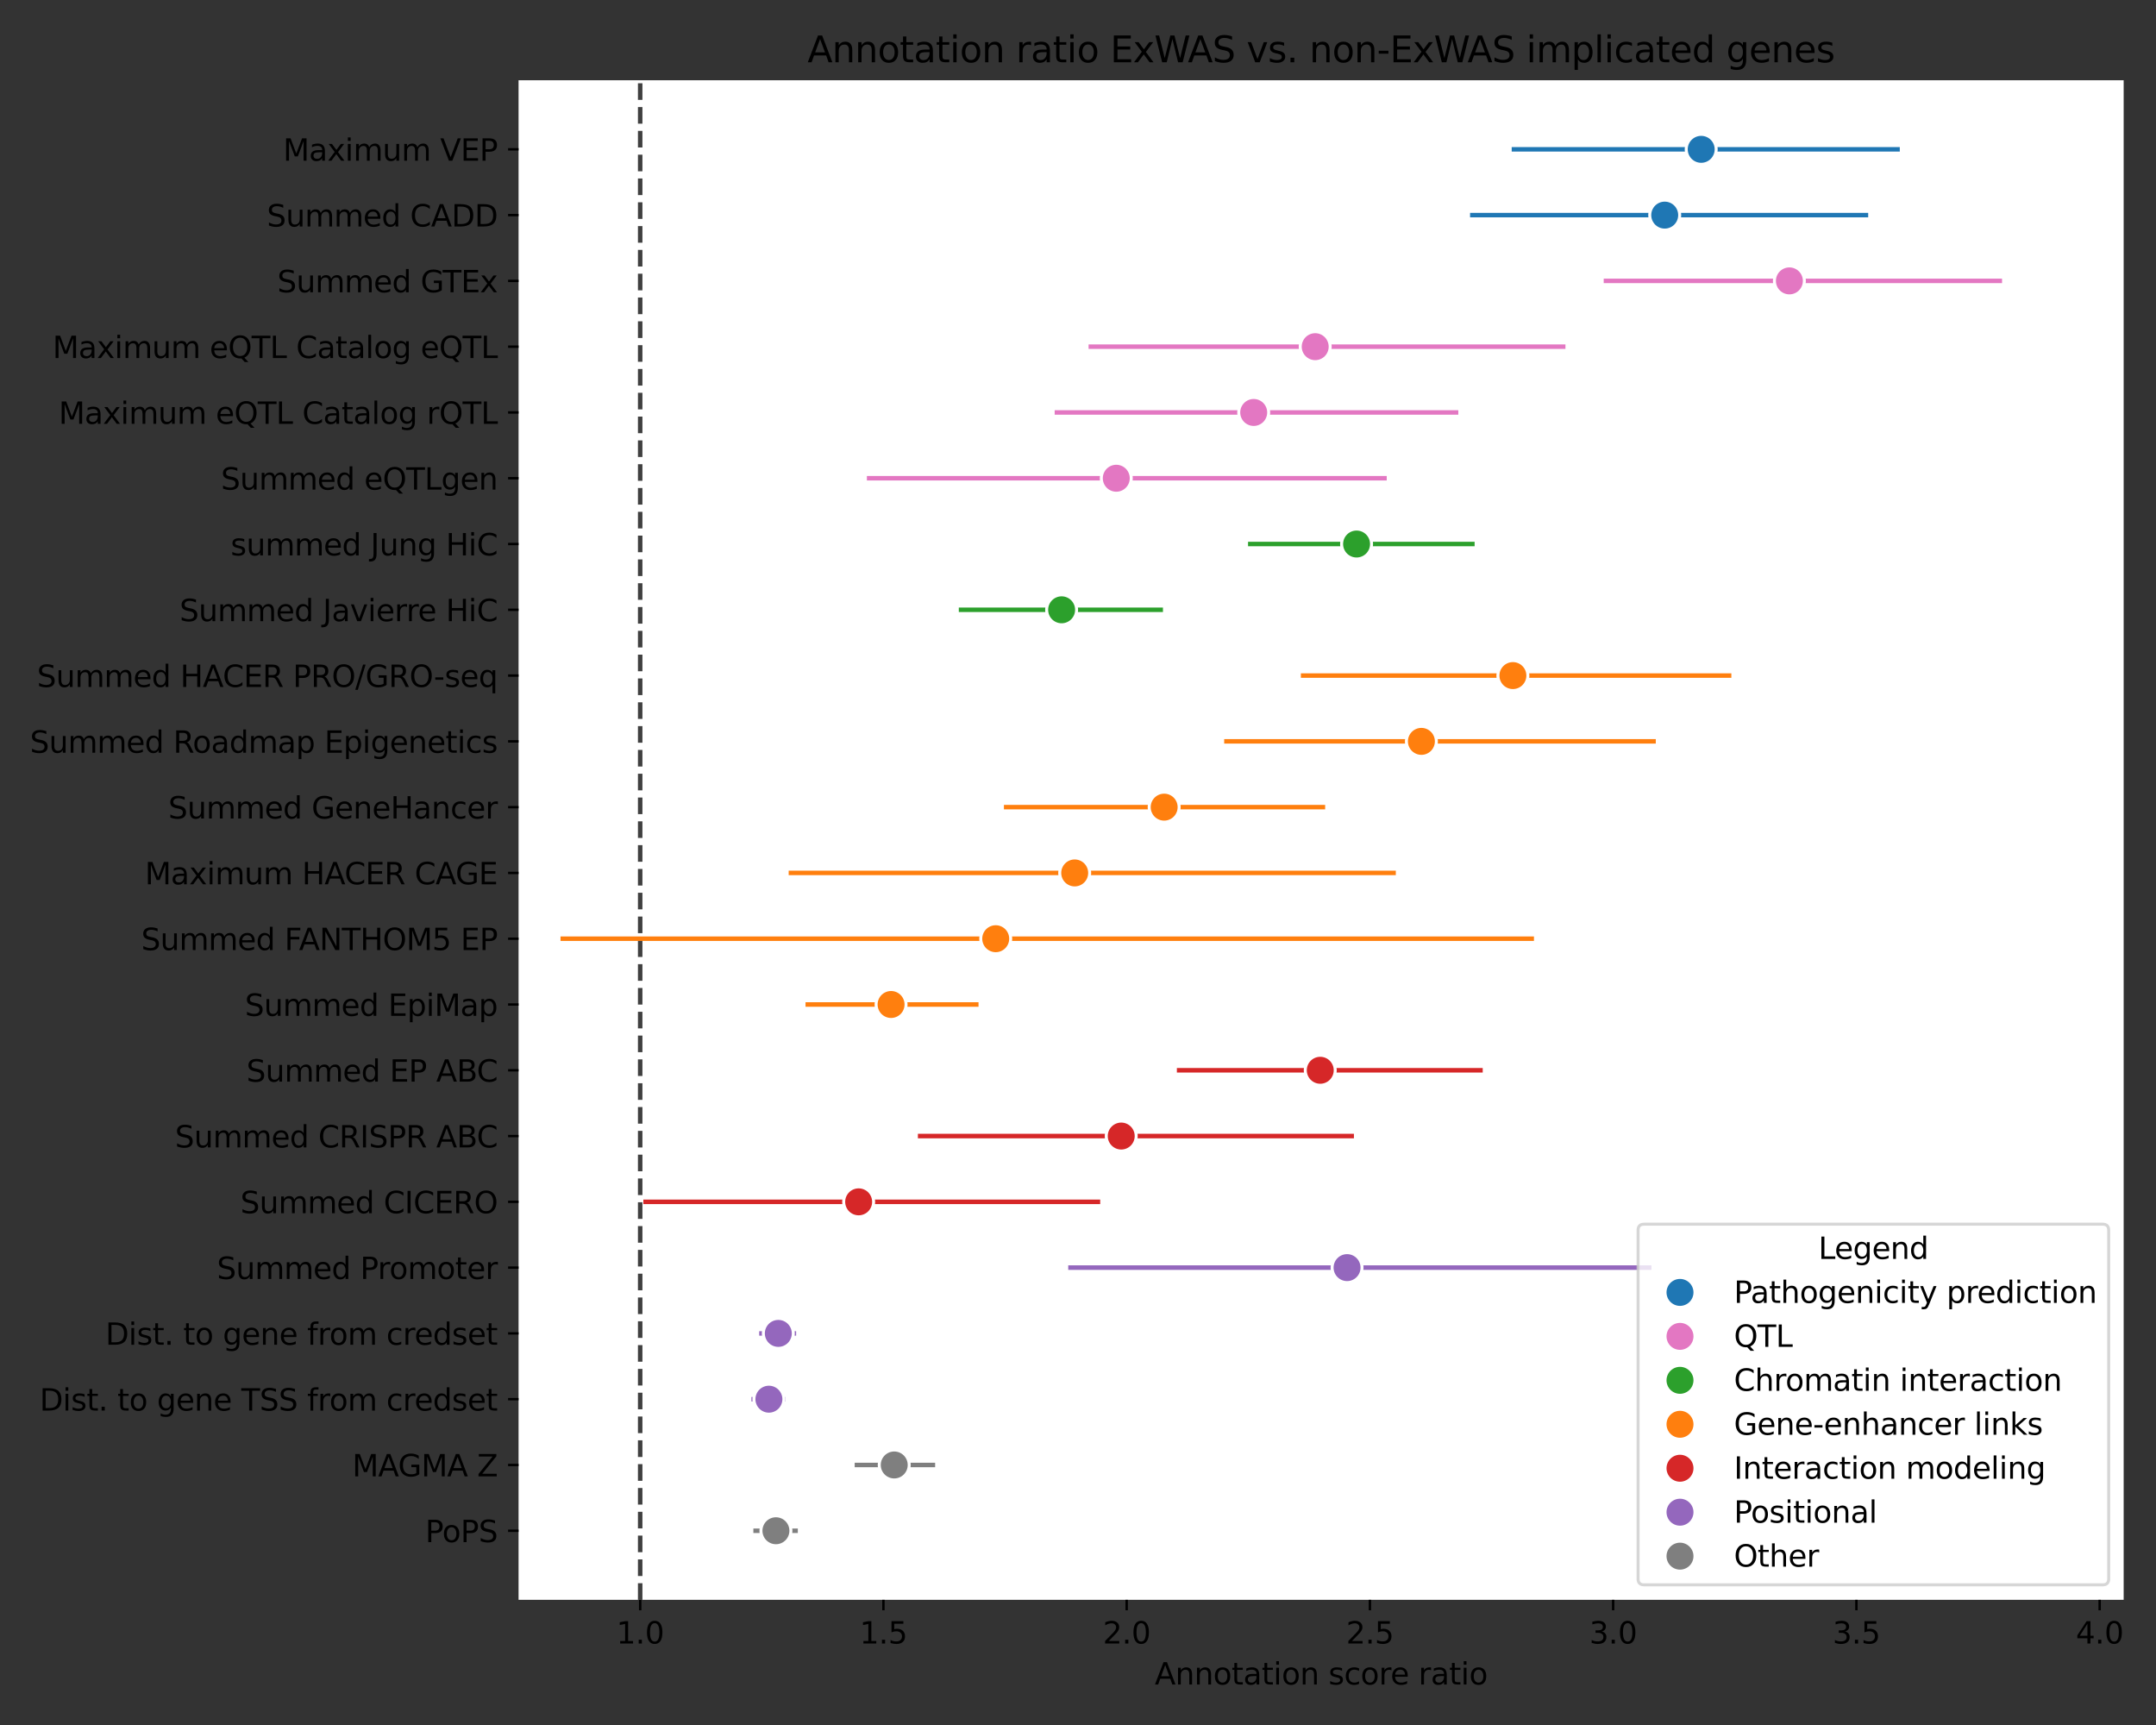 <?xml version="1.0" encoding="utf-8" standalone="no"?>
<!DOCTYPE svg PUBLIC "-//W3C//DTD SVG 1.1//EN"
  "http://www.w3.org/Graphics/SVG/1.1/DTD/svg11.dtd">
<svg xmlns:xlink="http://www.w3.org/1999/xlink" width="720pt" height="576pt" viewBox="0 0 720 576" xmlns="http://www.w3.org/2000/svg" version="1.1">
 <rect x="0" y="0" width="720" height="576" fill="#333333" stroke="none"/>
 <defs>
  <style type="text/css">*{stroke-linejoin: round; stroke-linecap: butt}</style>
 </defs>
 <g id="figure_1">
  <g id="patch_1">
   <path d="M 0 576 
L 720 576 
L 720 0 
L 0 0 
L 0 576 
z
" style="fill: none"/>
  </g>
  <g id="axes_1">
   <g id="patch_2">
    <path d="M 173.175 534.2 
L 709.2 534.2 
L 709.2 26.8 
L 173.175 26.8 
z
" style="fill: #ffffff"/>
   </g>
   <g id="matplotlib.axis_1">
    <g id="xtick_1">
     <g id="line2d_1">
      <defs>
       <path id="m981e8cd2ec" d="M 0 0 
L 0 3.5 
" style="stroke: #000000; stroke-width: 0.8"/>
      </defs>
      <g>
       <use xlink:href="#m981e8cd2ec" x="213.791" y="534.2" style="stroke: #000000; stroke-width: 0.8"/>
      </g>
     </g>
     <g id="text_1">
      <!-- 1.0 -->
      <g transform="translate(205.839 548.798)scale(0.1 -0.1)">
       <defs>
        <path id="DejaVuSans-31" d="M 794 531 
L 1825 531 
L 1825 4091 
L 703 3866 
L 703 4441 
L 1819 4666 
L 2450 4666 
L 2450 531 
L 3481 531 
L 3481 0 
L 794 0 
L 794 531 
z
" transform="scale(0.016)"/>
        <path id="DejaVuSans-2e" d="M 684 794 
L 1344 794 
L 1344 0 
L 684 0 
L 684 794 
z
" transform="scale(0.016)"/>
        <path id="DejaVuSans-30" d="M 2034 4250 
Q 1547 4250 1301 3770 
Q 1056 3291 1056 2328 
Q 1056 1369 1301 889 
Q 1547 409 2034 409 
Q 2525 409 2770 889 
Q 3016 1369 3016 2328 
Q 3016 3291 2770 3770 
Q 2525 4250 2034 4250 
z
M 2034 4750 
Q 2819 4750 3233 4129 
Q 3647 3509 3647 2328 
Q 3647 1150 3233 529 
Q 2819 -91 2034 -91 
Q 1250 -91 836 529 
Q 422 1150 422 2328 
Q 422 3509 836 4129 
Q 1250 4750 2034 4750 
z
" transform="scale(0.016)"/>
       </defs>
       <use xlink:href="#DejaVuSans-31"/>
       <use xlink:href="#DejaVuSans-2e" x="63.623"/>
       <use xlink:href="#DejaVuSans-30" x="95.41"/>
      </g>
     </g>
    </g>
    <g id="xtick_2">
     <g id="line2d_2">
      <g>
       <use xlink:href="#m981e8cd2ec" x="295.022" y="534.2" style="stroke: #000000; stroke-width: 0.8"/>
      </g>
     </g>
     <g id="text_2">
      <!-- 1.5 -->
      <g transform="translate(287.07 548.798)scale(0.1 -0.1)">
       <defs>
        <path id="DejaVuSans-35" d="M 691 4666 
L 3169 4666 
L 3169 4134 
L 1269 4134 
L 1269 2991 
Q 1406 3038 1543 3061 
Q 1681 3084 1819 3084 
Q 2600 3084 3056 2656 
Q 3513 2228 3513 1497 
Q 3513 744 3044 326 
Q 2575 -91 1722 -91 
Q 1428 -91 1123 -41 
Q 819 9 494 109 
L 494 744 
Q 775 591 1075 516 
Q 1375 441 1709 441 
Q 2250 441 2565 725 
Q 2881 1009 2881 1497 
Q 2881 1984 2565 2268 
Q 2250 2553 1709 2553 
Q 1456 2553 1204 2497 
Q 953 2441 691 2322 
L 691 4666 
z
" transform="scale(0.016)"/>
       </defs>
       <use xlink:href="#DejaVuSans-31"/>
       <use xlink:href="#DejaVuSans-2e" x="63.623"/>
       <use xlink:href="#DejaVuSans-35" x="95.41"/>
      </g>
     </g>
    </g>
    <g id="xtick_3">
     <g id="line2d_3">
      <g>
       <use xlink:href="#m981e8cd2ec" x="376.253" y="534.2" style="stroke: #000000; stroke-width: 0.8"/>
      </g>
     </g>
     <g id="text_3">
      <!-- 2.0 -->
      <g transform="translate(368.301 548.798)scale(0.1 -0.1)">
       <defs>
        <path id="DejaVuSans-32" d="M 1228 531 
L 3431 531 
L 3431 0 
L 469 0 
L 469 531 
Q 828 903 1448 1529 
Q 2069 2156 2228 2338 
Q 2531 2678 2651 2914 
Q 2772 3150 2772 3378 
Q 2772 3750 2511 3984 
Q 2250 4219 1831 4219 
Q 1534 4219 1204 4116 
Q 875 4013 500 3803 
L 500 4441 
Q 881 4594 1212 4672 
Q 1544 4750 1819 4750 
Q 2544 4750 2975 4387 
Q 3406 4025 3406 3419 
Q 3406 3131 3298 2873 
Q 3191 2616 2906 2266 
Q 2828 2175 2409 1742 
Q 1991 1309 1228 531 
z
" transform="scale(0.016)"/>
       </defs>
       <use xlink:href="#DejaVuSans-32"/>
       <use xlink:href="#DejaVuSans-2e" x="63.623"/>
       <use xlink:href="#DejaVuSans-30" x="95.41"/>
      </g>
     </g>
    </g>
    <g id="xtick_4">
     <g id="line2d_4">
      <g>
       <use xlink:href="#m981e8cd2ec" x="457.484" y="534.2" style="stroke: #000000; stroke-width: 0.8"/>
      </g>
     </g>
     <g id="text_4">
      <!-- 2.5 -->
      <g transform="translate(449.532 548.798)scale(0.1 -0.1)">
       <use xlink:href="#DejaVuSans-32"/>
       <use xlink:href="#DejaVuSans-2e" x="63.623"/>
       <use xlink:href="#DejaVuSans-35" x="95.41"/>
      </g>
     </g>
    </g>
    <g id="xtick_5">
     <g id="line2d_5">
      <g>
       <use xlink:href="#m981e8cd2ec" x="538.715" y="534.2" style="stroke: #000000; stroke-width: 0.8"/>
      </g>
     </g>
     <g id="text_5">
      <!-- 3.0 -->
      <g transform="translate(530.764 548.798)scale(0.1 -0.1)">
       <defs>
        <path id="DejaVuSans-33" d="M 2597 2516 
Q 3050 2419 3304 2112 
Q 3559 1806 3559 1356 
Q 3559 666 3084 287 
Q 2609 -91 1734 -91 
Q 1441 -91 1130 -33 
Q 819 25 488 141 
L 488 750 
Q 750 597 1062 519 
Q 1375 441 1716 441 
Q 2309 441 2620 675 
Q 2931 909 2931 1356 
Q 2931 1769 2642 2001 
Q 2353 2234 1838 2234 
L 1294 2234 
L 1294 2753 
L 1863 2753 
Q 2328 2753 2575 2939 
Q 2822 3125 2822 3475 
Q 2822 3834 2567 4026 
Q 2313 4219 1838 4219 
Q 1578 4219 1281 4162 
Q 984 4106 628 3988 
L 628 4550 
Q 988 4650 1302 4700 
Q 1616 4750 1894 4750 
Q 2613 4750 3031 4423 
Q 3450 4097 3450 3541 
Q 3450 3153 3228 2886 
Q 3006 2619 2597 2516 
z
" transform="scale(0.016)"/>
       </defs>
       <use xlink:href="#DejaVuSans-33"/>
       <use xlink:href="#DejaVuSans-2e" x="63.623"/>
       <use xlink:href="#DejaVuSans-30" x="95.41"/>
      </g>
     </g>
    </g>
    <g id="xtick_6">
     <g id="line2d_6">
      <g>
       <use xlink:href="#m981e8cd2ec" x="619.946" y="534.2" style="stroke: #000000; stroke-width: 0.8"/>
      </g>
     </g>
     <g id="text_6">
      <!-- 3.5 -->
      <g transform="translate(611.995 548.798)scale(0.1 -0.1)">
       <use xlink:href="#DejaVuSans-33"/>
       <use xlink:href="#DejaVuSans-2e" x="63.623"/>
       <use xlink:href="#DejaVuSans-35" x="95.41"/>
      </g>
     </g>
    </g>
    <g id="xtick_7">
     <g id="line2d_7">
      <g>
       <use xlink:href="#m981e8cd2ec" x="701.177" y="534.2" style="stroke: #000000; stroke-width: 0.8"/>
      </g>
     </g>
     <g id="text_7">
      <!-- 4.0 -->
      <g transform="translate(693.226 548.798)scale(0.1 -0.1)">
       <defs>
        <path id="DejaVuSans-34" d="M 2419 4116 
L 825 1625 
L 2419 1625 
L 2419 4116 
z
M 2253 4666 
L 3047 4666 
L 3047 1625 
L 3713 1625 
L 3713 1100 
L 3047 1100 
L 3047 0 
L 2419 0 
L 2419 1100 
L 313 1100 
L 313 1709 
L 2253 4666 
z
" transform="scale(0.016)"/>
       </defs>
       <use xlink:href="#DejaVuSans-34"/>
       <use xlink:href="#DejaVuSans-2e" x="63.623"/>
       <use xlink:href="#DejaVuSans-30" x="95.41"/>
      </g>
     </g>
    </g>
    <g id="text_8">
     <!-- Annotation score ratio -->
     <g transform="translate(385.63 562.477)scale(0.1 -0.1)">
      <defs>
       <path id="DejaVuSans-41" d="M 2188 4044 
L 1331 1722 
L 3047 1722 
L 2188 4044 
z
M 1831 4666 
L 2547 4666 
L 4325 0 
L 3669 0 
L 3244 1197 
L 1141 1197 
L 716 0 
L 50 0 
L 1831 4666 
z
" transform="scale(0.016)"/>
       <path id="DejaVuSans-6e" d="M 3513 2113 
L 3513 0 
L 2938 0 
L 2938 2094 
Q 2938 2591 2744 2837 
Q 2550 3084 2163 3084 
Q 1697 3084 1428 2787 
Q 1159 2491 1159 1978 
L 1159 0 
L 581 0 
L 581 3500 
L 1159 3500 
L 1159 2956 
Q 1366 3272 1645 3428 
Q 1925 3584 2291 3584 
Q 2894 3584 3203 3211 
Q 3513 2838 3513 2113 
z
" transform="scale(0.016)"/>
       <path id="DejaVuSans-6f" d="M 1959 3097 
Q 1497 3097 1228 2736 
Q 959 2375 959 1747 
Q 959 1119 1226 758 
Q 1494 397 1959 397 
Q 2419 397 2687 759 
Q 2956 1122 2956 1747 
Q 2956 2369 2687 2733 
Q 2419 3097 1959 3097 
z
M 1959 3584 
Q 2709 3584 3137 3096 
Q 3566 2609 3566 1747 
Q 3566 888 3137 398 
Q 2709 -91 1959 -91 
Q 1206 -91 779 398 
Q 353 888 353 1747 
Q 353 2609 779 3096 
Q 1206 3584 1959 3584 
z
" transform="scale(0.016)"/>
       <path id="DejaVuSans-74" d="M 1172 4494 
L 1172 3500 
L 2356 3500 
L 2356 3053 
L 1172 3053 
L 1172 1153 
Q 1172 725 1289 603 
Q 1406 481 1766 481 
L 2356 481 
L 2356 0 
L 1766 0 
Q 1100 0 847 248 
Q 594 497 594 1153 
L 594 3053 
L 172 3053 
L 172 3500 
L 594 3500 
L 594 4494 
L 1172 4494 
z
" transform="scale(0.016)"/>
       <path id="DejaVuSans-61" d="M 2194 1759 
Q 1497 1759 1228 1600 
Q 959 1441 959 1056 
Q 959 750 1161 570 
Q 1363 391 1709 391 
Q 2188 391 2477 730 
Q 2766 1069 2766 1631 
L 2766 1759 
L 2194 1759 
z
M 3341 1997 
L 3341 0 
L 2766 0 
L 2766 531 
Q 2569 213 2275 61 
Q 1981 -91 1556 -91 
Q 1019 -91 701 211 
Q 384 513 384 1019 
Q 384 1609 779 1909 
Q 1175 2209 1959 2209 
L 2766 2209 
L 2766 2266 
Q 2766 2663 2505 2880 
Q 2244 3097 1772 3097 
Q 1472 3097 1187 3025 
Q 903 2953 641 2809 
L 641 3341 
Q 956 3463 1253 3523 
Q 1550 3584 1831 3584 
Q 2591 3584 2966 3190 
Q 3341 2797 3341 1997 
z
" transform="scale(0.016)"/>
       <path id="DejaVuSans-69" d="M 603 3500 
L 1178 3500 
L 1178 0 
L 603 0 
L 603 3500 
z
M 603 4863 
L 1178 4863 
L 1178 4134 
L 603 4134 
L 603 4863 
z
" transform="scale(0.016)"/>
       <path id="DejaVuSans-20" transform="scale(0.016)"/>
       <path id="DejaVuSans-73" d="M 2834 3397 
L 2834 2853 
Q 2591 2978 2328 3040 
Q 2066 3103 1784 3103 
Q 1356 3103 1142 2972 
Q 928 2841 928 2578 
Q 928 2378 1081 2264 
Q 1234 2150 1697 2047 
L 1894 2003 
Q 2506 1872 2764 1633 
Q 3022 1394 3022 966 
Q 3022 478 2636 193 
Q 2250 -91 1575 -91 
Q 1294 -91 989 -36 
Q 684 19 347 128 
L 347 722 
Q 666 556 975 473 
Q 1284 391 1588 391 
Q 1994 391 2212 530 
Q 2431 669 2431 922 
Q 2431 1156 2273 1281 
Q 2116 1406 1581 1522 
L 1381 1569 
Q 847 1681 609 1914 
Q 372 2147 372 2553 
Q 372 3047 722 3315 
Q 1072 3584 1716 3584 
Q 2034 3584 2315 3537 
Q 2597 3491 2834 3397 
z
" transform="scale(0.016)"/>
       <path id="DejaVuSans-63" d="M 3122 3366 
L 3122 2828 
Q 2878 2963 2633 3030 
Q 2388 3097 2138 3097 
Q 1578 3097 1268 2742 
Q 959 2388 959 1747 
Q 959 1106 1268 751 
Q 1578 397 2138 397 
Q 2388 397 2633 464 
Q 2878 531 3122 666 
L 3122 134 
Q 2881 22 2623 -34 
Q 2366 -91 2075 -91 
Q 1284 -91 818 406 
Q 353 903 353 1747 
Q 353 2603 823 3093 
Q 1294 3584 2113 3584 
Q 2378 3584 2631 3529 
Q 2884 3475 3122 3366 
z
" transform="scale(0.016)"/>
       <path id="DejaVuSans-72" d="M 2631 2963 
Q 2534 3019 2420 3045 
Q 2306 3072 2169 3072 
Q 1681 3072 1420 2755 
Q 1159 2438 1159 1844 
L 1159 0 
L 581 0 
L 581 3500 
L 1159 3500 
L 1159 2956 
Q 1341 3275 1631 3429 
Q 1922 3584 2338 3584 
Q 2397 3584 2469 3576 
Q 2541 3569 2628 3553 
L 2631 2963 
z
" transform="scale(0.016)"/>
       <path id="DejaVuSans-65" d="M 3597 1894 
L 3597 1613 
L 953 1613 
Q 991 1019 1311 708 
Q 1631 397 2203 397 
Q 2534 397 2845 478 
Q 3156 559 3463 722 
L 3463 178 
Q 3153 47 2828 -22 
Q 2503 -91 2169 -91 
Q 1331 -91 842 396 
Q 353 884 353 1716 
Q 353 2575 817 3079 
Q 1281 3584 2069 3584 
Q 2775 3584 3186 3129 
Q 3597 2675 3597 1894 
z
M 3022 2063 
Q 3016 2534 2758 2815 
Q 2500 3097 2075 3097 
Q 1594 3097 1305 2825 
Q 1016 2553 972 2059 
L 3022 2063 
z
" transform="scale(0.016)"/>
      </defs>
      <use xlink:href="#DejaVuSans-41"/>
      <use xlink:href="#DejaVuSans-6e" x="68.408"/>
      <use xlink:href="#DejaVuSans-6e" x="131.787"/>
      <use xlink:href="#DejaVuSans-6f" x="195.166"/>
      <use xlink:href="#DejaVuSans-74" x="256.348"/>
      <use xlink:href="#DejaVuSans-61" x="295.557"/>
      <use xlink:href="#DejaVuSans-74" x="356.836"/>
      <use xlink:href="#DejaVuSans-69" x="396.045"/>
      <use xlink:href="#DejaVuSans-6f" x="423.828"/>
      <use xlink:href="#DejaVuSans-6e" x="485.01"/>
      <use xlink:href="#DejaVuSans-20" x="548.389"/>
      <use xlink:href="#DejaVuSans-73" x="580.176"/>
      <use xlink:href="#DejaVuSans-63" x="632.275"/>
      <use xlink:href="#DejaVuSans-6f" x="687.256"/>
      <use xlink:href="#DejaVuSans-72" x="748.438"/>
      <use xlink:href="#DejaVuSans-65" x="787.301"/>
      <use xlink:href="#DejaVuSans-20" x="848.824"/>
      <use xlink:href="#DejaVuSans-72" x="880.611"/>
      <use xlink:href="#DejaVuSans-61" x="921.725"/>
      <use xlink:href="#DejaVuSans-74" x="983.004"/>
      <use xlink:href="#DejaVuSans-69" x="1022.213"/>
      <use xlink:href="#DejaVuSans-6f" x="1049.996"/>
     </g>
    </g>
   </g>
   <g id="matplotlib.axis_2">
    <g id="ytick_1">
     <g id="line2d_8">
      <defs>
       <path id="m536232ec0d" d="M 0 0 
L -3.5 0 
" style="stroke: #000000; stroke-width: 0.8"/>
      </defs>
      <g>
       <use xlink:href="#m536232ec0d" x="173.175" y="49.864" style="stroke: #000000; stroke-width: 0.8"/>
      </g>
     </g>
     <g id="text_9">
      <!-- Maximum VEP -->
      <g transform="translate(94.536 53.663)scale(0.1 -0.1)">
       <defs>
        <path id="DejaVuSans-4d" d="M 628 4666 
L 1569 4666 
L 2759 1491 
L 3956 4666 
L 4897 4666 
L 4897 0 
L 4281 0 
L 4281 4097 
L 3078 897 
L 2444 897 
L 1241 4097 
L 1241 0 
L 628 0 
L 628 4666 
z
" transform="scale(0.016)"/>
        <path id="DejaVuSans-78" d="M 3513 3500 
L 2247 1797 
L 3578 0 
L 2900 0 
L 1881 1375 
L 863 0 
L 184 0 
L 1544 1831 
L 300 3500 
L 978 3500 
L 1906 2253 
L 2834 3500 
L 3513 3500 
z
" transform="scale(0.016)"/>
        <path id="DejaVuSans-6d" d="M 3328 2828 
Q 3544 3216 3844 3400 
Q 4144 3584 4550 3584 
Q 5097 3584 5394 3201 
Q 5691 2819 5691 2113 
L 5691 0 
L 5113 0 
L 5113 2094 
Q 5113 2597 4934 2840 
Q 4756 3084 4391 3084 
Q 3944 3084 3684 2787 
Q 3425 2491 3425 1978 
L 3425 0 
L 2847 0 
L 2847 2094 
Q 2847 2600 2669 2842 
Q 2491 3084 2119 3084 
Q 1678 3084 1418 2786 
Q 1159 2488 1159 1978 
L 1159 0 
L 581 0 
L 581 3500 
L 1159 3500 
L 1159 2956 
Q 1356 3278 1631 3431 
Q 1906 3584 2284 3584 
Q 2666 3584 2933 3390 
Q 3200 3197 3328 2828 
z
" transform="scale(0.016)"/>
        <path id="DejaVuSans-75" d="M 544 1381 
L 544 3500 
L 1119 3500 
L 1119 1403 
Q 1119 906 1312 657 
Q 1506 409 1894 409 
Q 2359 409 2629 706 
Q 2900 1003 2900 1516 
L 2900 3500 
L 3475 3500 
L 3475 0 
L 2900 0 
L 2900 538 
Q 2691 219 2414 64 
Q 2138 -91 1772 -91 
Q 1169 -91 856 284 
Q 544 659 544 1381 
z
M 1991 3584 
L 1991 3584 
z
" transform="scale(0.016)"/>
        <path id="DejaVuSans-56" d="M 1831 0 
L 50 4666 
L 709 4666 
L 2188 738 
L 3669 4666 
L 4325 4666 
L 2547 0 
L 1831 0 
z
" transform="scale(0.016)"/>
        <path id="DejaVuSans-45" d="M 628 4666 
L 3578 4666 
L 3578 4134 
L 1259 4134 
L 1259 2753 
L 3481 2753 
L 3481 2222 
L 1259 2222 
L 1259 531 
L 3634 531 
L 3634 0 
L 628 0 
L 628 4666 
z
" transform="scale(0.016)"/>
        <path id="DejaVuSans-50" d="M 1259 4147 
L 1259 2394 
L 2053 2394 
Q 2494 2394 2734 2622 
Q 2975 2850 2975 3272 
Q 2975 3691 2734 3919 
Q 2494 4147 2053 4147 
L 1259 4147 
z
M 628 4666 
L 2053 4666 
Q 2838 4666 3239 4311 
Q 3641 3956 3641 3272 
Q 3641 2581 3239 2228 
Q 2838 1875 2053 1875 
L 1259 1875 
L 1259 0 
L 628 0 
L 628 4666 
z
" transform="scale(0.016)"/>
       </defs>
       <use xlink:href="#DejaVuSans-4d"/>
       <use xlink:href="#DejaVuSans-61" x="86.279"/>
       <use xlink:href="#DejaVuSans-78" x="147.559"/>
       <use xlink:href="#DejaVuSans-69" x="206.738"/>
       <use xlink:href="#DejaVuSans-6d" x="234.521"/>
       <use xlink:href="#DejaVuSans-75" x="331.934"/>
       <use xlink:href="#DejaVuSans-6d" x="395.312"/>
       <use xlink:href="#DejaVuSans-20" x="492.725"/>
       <use xlink:href="#DejaVuSans-56" x="524.512"/>
       <use xlink:href="#DejaVuSans-45" x="592.92"/>
       <use xlink:href="#DejaVuSans-50" x="656.104"/>
      </g>
     </g>
    </g>
    <g id="ytick_2">
     <g id="line2d_9">
      <g>
       <use xlink:href="#m536232ec0d" x="173.175" y="71.829" style="stroke: #000000; stroke-width: 0.8"/>
      </g>
     </g>
     <g id="text_10">
      <!-- Summed CADD -->
      <g transform="translate(89.105 75.628)scale(0.1 -0.1)">
       <defs>
        <path id="DejaVuSans-53" d="M 3425 4513 
L 3425 3897 
Q 3066 4069 2747 4153 
Q 2428 4238 2131 4238 
Q 1616 4238 1336 4038 
Q 1056 3838 1056 3469 
Q 1056 3159 1242 3001 
Q 1428 2844 1947 2747 
L 2328 2669 
Q 3034 2534 3370 2195 
Q 3706 1856 3706 1288 
Q 3706 609 3251 259 
Q 2797 -91 1919 -91 
Q 1588 -91 1214 -16 
Q 841 59 441 206 
L 441 856 
Q 825 641 1194 531 
Q 1563 422 1919 422 
Q 2459 422 2753 634 
Q 3047 847 3047 1241 
Q 3047 1584 2836 1778 
Q 2625 1972 2144 2069 
L 1759 2144 
Q 1053 2284 737 2584 
Q 422 2884 422 3419 
Q 422 4038 858 4394 
Q 1294 4750 2059 4750 
Q 2388 4750 2728 4690 
Q 3069 4631 3425 4513 
z
" transform="scale(0.016)"/>
        <path id="DejaVuSans-64" d="M 2906 2969 
L 2906 4863 
L 3481 4863 
L 3481 0 
L 2906 0 
L 2906 525 
Q 2725 213 2448 61 
Q 2172 -91 1784 -91 
Q 1150 -91 751 415 
Q 353 922 353 1747 
Q 353 2572 751 3078 
Q 1150 3584 1784 3584 
Q 2172 3584 2448 3432 
Q 2725 3281 2906 2969 
z
M 947 1747 
Q 947 1113 1208 752 
Q 1469 391 1925 391 
Q 2381 391 2643 752 
Q 2906 1113 2906 1747 
Q 2906 2381 2643 2742 
Q 2381 3103 1925 3103 
Q 1469 3103 1208 2742 
Q 947 2381 947 1747 
z
" transform="scale(0.016)"/>
        <path id="DejaVuSans-43" d="M 4122 4306 
L 4122 3641 
Q 3803 3938 3442 4084 
Q 3081 4231 2675 4231 
Q 1875 4231 1450 3742 
Q 1025 3253 1025 2328 
Q 1025 1406 1450 917 
Q 1875 428 2675 428 
Q 3081 428 3442 575 
Q 3803 722 4122 1019 
L 4122 359 
Q 3791 134 3420 21 
Q 3050 -91 2638 -91 
Q 1578 -91 968 557 
Q 359 1206 359 2328 
Q 359 3453 968 4101 
Q 1578 4750 2638 4750 
Q 3056 4750 3426 4639 
Q 3797 4528 4122 4306 
z
" transform="scale(0.016)"/>
        <path id="DejaVuSans-44" d="M 1259 4147 
L 1259 519 
L 2022 519 
Q 2988 519 3436 956 
Q 3884 1394 3884 2338 
Q 3884 3275 3436 3711 
Q 2988 4147 2022 4147 
L 1259 4147 
z
M 628 4666 
L 1925 4666 
Q 3281 4666 3915 4102 
Q 4550 3538 4550 2338 
Q 4550 1131 3912 565 
Q 3275 0 1925 0 
L 628 0 
L 628 4666 
z
" transform="scale(0.016)"/>
       </defs>
       <use xlink:href="#DejaVuSans-53"/>
       <use xlink:href="#DejaVuSans-75" x="63.477"/>
       <use xlink:href="#DejaVuSans-6d" x="126.855"/>
       <use xlink:href="#DejaVuSans-6d" x="224.268"/>
       <use xlink:href="#DejaVuSans-65" x="321.68"/>
       <use xlink:href="#DejaVuSans-64" x="383.203"/>
       <use xlink:href="#DejaVuSans-20" x="446.68"/>
       <use xlink:href="#DejaVuSans-43" x="478.467"/>
       <use xlink:href="#DejaVuSans-41" x="548.291"/>
       <use xlink:href="#DejaVuSans-44" x="616.699"/>
       <use xlink:href="#DejaVuSans-44" x="693.701"/>
      </g>
     </g>
    </g>
    <g id="ytick_3">
     <g id="line2d_10">
      <g>
       <use xlink:href="#m536232ec0d" x="173.175" y="93.794" style="stroke: #000000; stroke-width: 0.8"/>
      </g>
     </g>
     <g id="text_11">
      <!-- Summed GTEx -->
      <g transform="translate(92.597 97.594)scale(0.1 -0.1)">
       <defs>
        <path id="DejaVuSans-47" d="M 3809 666 
L 3809 1919 
L 2778 1919 
L 2778 2438 
L 4434 2438 
L 4434 434 
Q 4069 175 3628 42 
Q 3188 -91 2688 -91 
Q 1594 -91 976 548 
Q 359 1188 359 2328 
Q 359 3472 976 4111 
Q 1594 4750 2688 4750 
Q 3144 4750 3555 4637 
Q 3966 4525 4313 4306 
L 4313 3634 
Q 3963 3931 3569 4081 
Q 3175 4231 2741 4231 
Q 1884 4231 1454 3753 
Q 1025 3275 1025 2328 
Q 1025 1384 1454 906 
Q 1884 428 2741 428 
Q 3075 428 3337 486 
Q 3600 544 3809 666 
z
" transform="scale(0.016)"/>
        <path id="DejaVuSans-54" d="M -19 4666 
L 3928 4666 
L 3928 4134 
L 2272 4134 
L 2272 0 
L 1638 0 
L 1638 4134 
L -19 4134 
L -19 4666 
z
" transform="scale(0.016)"/>
       </defs>
       <use xlink:href="#DejaVuSans-53"/>
       <use xlink:href="#DejaVuSans-75" x="63.477"/>
       <use xlink:href="#DejaVuSans-6d" x="126.855"/>
       <use xlink:href="#DejaVuSans-6d" x="224.268"/>
       <use xlink:href="#DejaVuSans-65" x="321.68"/>
       <use xlink:href="#DejaVuSans-64" x="383.203"/>
       <use xlink:href="#DejaVuSans-20" x="446.68"/>
       <use xlink:href="#DejaVuSans-47" x="478.467"/>
       <use xlink:href="#DejaVuSans-54" x="552.332"/>
       <use xlink:href="#DejaVuSans-45" x="613.416"/>
       <use xlink:href="#DejaVuSans-78" x="676.6"/>
      </g>
     </g>
    </g>
    <g id="ytick_4">
     <g id="line2d_11">
      <g>
       <use xlink:href="#m536232ec0d" x="173.175" y="115.76" style="stroke: #000000; stroke-width: 0.8"/>
      </g>
     </g>
     <g id="text_12">
      <!-- Maximum eQTL Catalog eQTL -->
      <g transform="translate(17.555 119.559)scale(0.1 -0.1)">
       <defs>
        <path id="DejaVuSans-51" d="M 2522 4238 
Q 1834 4238 1429 3725 
Q 1025 3213 1025 2328 
Q 1025 1447 1429 934 
Q 1834 422 2522 422 
Q 3209 422 3611 934 
Q 4013 1447 4013 2328 
Q 4013 3213 3611 3725 
Q 3209 4238 2522 4238 
z
M 3406 84 
L 4238 -825 
L 3475 -825 
L 2784 -78 
Q 2681 -84 2626 -87 
Q 2572 -91 2522 -91 
Q 1538 -91 948 567 
Q 359 1225 359 2328 
Q 359 3434 948 4092 
Q 1538 4750 2522 4750 
Q 3503 4750 4090 4092 
Q 4678 3434 4678 2328 
Q 4678 1516 4351 937 
Q 4025 359 3406 84 
z
" transform="scale(0.016)"/>
        <path id="DejaVuSans-4c" d="M 628 4666 
L 1259 4666 
L 1259 531 
L 3531 531 
L 3531 0 
L 628 0 
L 628 4666 
z
" transform="scale(0.016)"/>
        <path id="DejaVuSans-6c" d="M 603 4863 
L 1178 4863 
L 1178 0 
L 603 0 
L 603 4863 
z
" transform="scale(0.016)"/>
        <path id="DejaVuSans-67" d="M 2906 1791 
Q 2906 2416 2648 2759 
Q 2391 3103 1925 3103 
Q 1463 3103 1205 2759 
Q 947 2416 947 1791 
Q 947 1169 1205 825 
Q 1463 481 1925 481 
Q 2391 481 2648 825 
Q 2906 1169 2906 1791 
z
M 3481 434 
Q 3481 -459 3084 -895 
Q 2688 -1331 1869 -1331 
Q 1566 -1331 1297 -1286 
Q 1028 -1241 775 -1147 
L 775 -588 
Q 1028 -725 1275 -790 
Q 1522 -856 1778 -856 
Q 2344 -856 2625 -561 
Q 2906 -266 2906 331 
L 2906 616 
Q 2728 306 2450 153 
Q 2172 0 1784 0 
Q 1141 0 747 490 
Q 353 981 353 1791 
Q 353 2603 747 3093 
Q 1141 3584 1784 3584 
Q 2172 3584 2450 3431 
Q 2728 3278 2906 2969 
L 2906 3500 
L 3481 3500 
L 3481 434 
z
" transform="scale(0.016)"/>
       </defs>
       <use xlink:href="#DejaVuSans-4d"/>
       <use xlink:href="#DejaVuSans-61" x="86.279"/>
       <use xlink:href="#DejaVuSans-78" x="147.559"/>
       <use xlink:href="#DejaVuSans-69" x="206.738"/>
       <use xlink:href="#DejaVuSans-6d" x="234.521"/>
       <use xlink:href="#DejaVuSans-75" x="331.934"/>
       <use xlink:href="#DejaVuSans-6d" x="395.312"/>
       <use xlink:href="#DejaVuSans-20" x="492.725"/>
       <use xlink:href="#DejaVuSans-65" x="524.512"/>
       <use xlink:href="#DejaVuSans-51" x="586.035"/>
       <use xlink:href="#DejaVuSans-54" x="664.746"/>
       <use xlink:href="#DejaVuSans-4c" x="725.83"/>
       <use xlink:href="#DejaVuSans-20" x="781.543"/>
       <use xlink:href="#DejaVuSans-43" x="813.33"/>
       <use xlink:href="#DejaVuSans-61" x="883.154"/>
       <use xlink:href="#DejaVuSans-74" x="944.434"/>
       <use xlink:href="#DejaVuSans-61" x="983.643"/>
       <use xlink:href="#DejaVuSans-6c" x="1044.922"/>
       <use xlink:href="#DejaVuSans-6f" x="1072.705"/>
       <use xlink:href="#DejaVuSans-67" x="1133.887"/>
       <use xlink:href="#DejaVuSans-20" x="1197.363"/>
       <use xlink:href="#DejaVuSans-65" x="1229.15"/>
       <use xlink:href="#DejaVuSans-51" x="1290.674"/>
       <use xlink:href="#DejaVuSans-54" x="1369.385"/>
       <use xlink:href="#DejaVuSans-4c" x="1430.469"/>
      </g>
     </g>
    </g>
    <g id="ytick_5">
     <g id="line2d_12">
      <g>
       <use xlink:href="#m536232ec0d" x="173.175" y="137.725" style="stroke: #000000; stroke-width: 0.8"/>
      </g>
     </g>
     <g id="text_13">
      <!-- Maximum eQTL Catalog rQTL -->
      <g transform="translate(19.597 141.524)scale(0.1 -0.1)">
       <use xlink:href="#DejaVuSans-4d"/>
       <use xlink:href="#DejaVuSans-61" x="86.279"/>
       <use xlink:href="#DejaVuSans-78" x="147.559"/>
       <use xlink:href="#DejaVuSans-69" x="206.738"/>
       <use xlink:href="#DejaVuSans-6d" x="234.521"/>
       <use xlink:href="#DejaVuSans-75" x="331.934"/>
       <use xlink:href="#DejaVuSans-6d" x="395.312"/>
       <use xlink:href="#DejaVuSans-20" x="492.725"/>
       <use xlink:href="#DejaVuSans-65" x="524.512"/>
       <use xlink:href="#DejaVuSans-51" x="586.035"/>
       <use xlink:href="#DejaVuSans-54" x="664.746"/>
       <use xlink:href="#DejaVuSans-4c" x="725.83"/>
       <use xlink:href="#DejaVuSans-20" x="781.543"/>
       <use xlink:href="#DejaVuSans-43" x="813.33"/>
       <use xlink:href="#DejaVuSans-61" x="883.154"/>
       <use xlink:href="#DejaVuSans-74" x="944.434"/>
       <use xlink:href="#DejaVuSans-61" x="983.643"/>
       <use xlink:href="#DejaVuSans-6c" x="1044.922"/>
       <use xlink:href="#DejaVuSans-6f" x="1072.705"/>
       <use xlink:href="#DejaVuSans-67" x="1133.887"/>
       <use xlink:href="#DejaVuSans-20" x="1197.363"/>
       <use xlink:href="#DejaVuSans-72" x="1229.15"/>
       <use xlink:href="#DejaVuSans-51" x="1270.264"/>
       <use xlink:href="#DejaVuSans-54" x="1348.975"/>
       <use xlink:href="#DejaVuSans-4c" x="1410.059"/>
      </g>
     </g>
    </g>
    <g id="ytick_6">
     <g id="line2d_13">
      <g>
       <use xlink:href="#m536232ec0d" x="173.175" y="159.69" style="stroke: #000000; stroke-width: 0.8"/>
      </g>
     </g>
     <g id="text_14">
      <!-- Summed eQTLgen -->
      <g transform="translate(73.784 163.49)scale(0.1 -0.1)">
       <use xlink:href="#DejaVuSans-53"/>
       <use xlink:href="#DejaVuSans-75" x="63.477"/>
       <use xlink:href="#DejaVuSans-6d" x="126.855"/>
       <use xlink:href="#DejaVuSans-6d" x="224.268"/>
       <use xlink:href="#DejaVuSans-65" x="321.68"/>
       <use xlink:href="#DejaVuSans-64" x="383.203"/>
       <use xlink:href="#DejaVuSans-20" x="446.68"/>
       <use xlink:href="#DejaVuSans-65" x="478.467"/>
       <use xlink:href="#DejaVuSans-51" x="539.99"/>
       <use xlink:href="#DejaVuSans-54" x="618.701"/>
       <use xlink:href="#DejaVuSans-4c" x="679.785"/>
       <use xlink:href="#DejaVuSans-67" x="735.498"/>
       <use xlink:href="#DejaVuSans-65" x="798.975"/>
       <use xlink:href="#DejaVuSans-6e" x="860.498"/>
      </g>
     </g>
    </g>
    <g id="ytick_7">
     <g id="line2d_14">
      <g>
       <use xlink:href="#m536232ec0d" x="173.175" y="181.656" style="stroke: #000000; stroke-width: 0.8"/>
      </g>
     </g>
     <g id="text_15">
      <!-- summed Jung HiC -->
      <g transform="translate(77.034 185.455)scale(0.1 -0.1)">
       <defs>
        <path id="DejaVuSans-4a" d="M 628 4666 
L 1259 4666 
L 1259 325 
Q 1259 -519 939 -900 
Q 619 -1281 -91 -1281 
L -331 -1281 
L -331 -750 
L -134 -750 
Q 284 -750 456 -515 
Q 628 -281 628 325 
L 628 4666 
z
" transform="scale(0.016)"/>
        <path id="DejaVuSans-48" d="M 628 4666 
L 1259 4666 
L 1259 2753 
L 3553 2753 
L 3553 4666 
L 4184 4666 
L 4184 0 
L 3553 0 
L 3553 2222 
L 1259 2222 
L 1259 0 
L 628 0 
L 628 4666 
z
" transform="scale(0.016)"/>
       </defs>
       <use xlink:href="#DejaVuSans-73"/>
       <use xlink:href="#DejaVuSans-75" x="52.1"/>
       <use xlink:href="#DejaVuSans-6d" x="115.479"/>
       <use xlink:href="#DejaVuSans-6d" x="212.891"/>
       <use xlink:href="#DejaVuSans-65" x="310.303"/>
       <use xlink:href="#DejaVuSans-64" x="371.826"/>
       <use xlink:href="#DejaVuSans-20" x="435.303"/>
       <use xlink:href="#DejaVuSans-4a" x="467.09"/>
       <use xlink:href="#DejaVuSans-75" x="496.582"/>
       <use xlink:href="#DejaVuSans-6e" x="559.961"/>
       <use xlink:href="#DejaVuSans-67" x="623.34"/>
       <use xlink:href="#DejaVuSans-20" x="686.816"/>
       <use xlink:href="#DejaVuSans-48" x="718.604"/>
       <use xlink:href="#DejaVuSans-69" x="793.799"/>
       <use xlink:href="#DejaVuSans-43" x="821.582"/>
      </g>
     </g>
    </g>
    <g id="ytick_8">
     <g id="line2d_15">
      <g>
       <use xlink:href="#m536232ec0d" x="173.175" y="203.621" style="stroke: #000000; stroke-width: 0.8"/>
      </g>
     </g>
     <g id="text_16">
      <!-- Summed Javierre HiC -->
      <g transform="translate(59.966 207.42)scale(0.1 -0.1)">
       <defs>
        <path id="DejaVuSans-76" d="M 191 3500 
L 800 3500 
L 1894 563 
L 2988 3500 
L 3597 3500 
L 2284 0 
L 1503 0 
L 191 3500 
z
" transform="scale(0.016)"/>
       </defs>
       <use xlink:href="#DejaVuSans-53"/>
       <use xlink:href="#DejaVuSans-75" x="63.477"/>
       <use xlink:href="#DejaVuSans-6d" x="126.855"/>
       <use xlink:href="#DejaVuSans-6d" x="224.268"/>
       <use xlink:href="#DejaVuSans-65" x="321.68"/>
       <use xlink:href="#DejaVuSans-64" x="383.203"/>
       <use xlink:href="#DejaVuSans-20" x="446.68"/>
       <use xlink:href="#DejaVuSans-4a" x="478.467"/>
       <use xlink:href="#DejaVuSans-61" x="507.959"/>
       <use xlink:href="#DejaVuSans-76" x="569.238"/>
       <use xlink:href="#DejaVuSans-69" x="628.418"/>
       <use xlink:href="#DejaVuSans-65" x="656.201"/>
       <use xlink:href="#DejaVuSans-72" x="717.725"/>
       <use xlink:href="#DejaVuSans-72" x="757.088"/>
       <use xlink:href="#DejaVuSans-65" x="795.951"/>
       <use xlink:href="#DejaVuSans-20" x="857.475"/>
       <use xlink:href="#DejaVuSans-48" x="889.262"/>
       <use xlink:href="#DejaVuSans-69" x="964.457"/>
       <use xlink:href="#DejaVuSans-43" x="992.24"/>
      </g>
     </g>
    </g>
    <g id="ytick_9">
     <g id="line2d_16">
      <g>
       <use xlink:href="#m536232ec0d" x="173.175" y="225.587" style="stroke: #000000; stroke-width: 0.8"/>
      </g>
     </g>
     <g id="text_17">
      <!-- Summed HACER PRO/GRO-seq -->
      <g transform="translate(12.333 229.386)scale(0.1 -0.1)">
       <defs>
        <path id="DejaVuSans-52" d="M 2841 2188 
Q 3044 2119 3236 1894 
Q 3428 1669 3622 1275 
L 4263 0 
L 3584 0 
L 2988 1197 
Q 2756 1666 2539 1819 
Q 2322 1972 1947 1972 
L 1259 1972 
L 1259 0 
L 628 0 
L 628 4666 
L 2053 4666 
Q 2853 4666 3247 4331 
Q 3641 3997 3641 3322 
Q 3641 2881 3436 2590 
Q 3231 2300 2841 2188 
z
M 1259 4147 
L 1259 2491 
L 2053 2491 
Q 2509 2491 2742 2702 
Q 2975 2913 2975 3322 
Q 2975 3731 2742 3939 
Q 2509 4147 2053 4147 
L 1259 4147 
z
" transform="scale(0.016)"/>
        <path id="DejaVuSans-4f" d="M 2522 4238 
Q 1834 4238 1429 3725 
Q 1025 3213 1025 2328 
Q 1025 1447 1429 934 
Q 1834 422 2522 422 
Q 3209 422 3611 934 
Q 4013 1447 4013 2328 
Q 4013 3213 3611 3725 
Q 3209 4238 2522 4238 
z
M 2522 4750 
Q 3503 4750 4090 4092 
Q 4678 3434 4678 2328 
Q 4678 1225 4090 567 
Q 3503 -91 2522 -91 
Q 1538 -91 948 565 
Q 359 1222 359 2328 
Q 359 3434 948 4092 
Q 1538 4750 2522 4750 
z
" transform="scale(0.016)"/>
        <path id="DejaVuSans-2f" d="M 1625 4666 
L 2156 4666 
L 531 -594 
L 0 -594 
L 1625 4666 
z
" transform="scale(0.016)"/>
        <path id="DejaVuSans-2d" d="M 313 2009 
L 1997 2009 
L 1997 1497 
L 313 1497 
L 313 2009 
z
" transform="scale(0.016)"/>
        <path id="DejaVuSans-71" d="M 947 1747 
Q 947 1113 1208 752 
Q 1469 391 1925 391 
Q 2381 391 2643 752 
Q 2906 1113 2906 1747 
Q 2906 2381 2643 2742 
Q 2381 3103 1925 3103 
Q 1469 3103 1208 2742 
Q 947 2381 947 1747 
z
M 2906 525 
Q 2725 213 2448 61 
Q 2172 -91 1784 -91 
Q 1150 -91 751 415 
Q 353 922 353 1747 
Q 353 2572 751 3078 
Q 1150 3584 1784 3584 
Q 2172 3584 2448 3432 
Q 2725 3281 2906 2969 
L 2906 3500 
L 3481 3500 
L 3481 -1331 
L 2906 -1331 
L 2906 525 
z
" transform="scale(0.016)"/>
       </defs>
       <use xlink:href="#DejaVuSans-53"/>
       <use xlink:href="#DejaVuSans-75" x="63.477"/>
       <use xlink:href="#DejaVuSans-6d" x="126.855"/>
       <use xlink:href="#DejaVuSans-6d" x="224.268"/>
       <use xlink:href="#DejaVuSans-65" x="321.68"/>
       <use xlink:href="#DejaVuSans-64" x="383.203"/>
       <use xlink:href="#DejaVuSans-20" x="446.68"/>
       <use xlink:href="#DejaVuSans-48" x="478.467"/>
       <use xlink:href="#DejaVuSans-41" x="553.662"/>
       <use xlink:href="#DejaVuSans-43" x="620.32"/>
       <use xlink:href="#DejaVuSans-45" x="690.145"/>
       <use xlink:href="#DejaVuSans-52" x="753.328"/>
       <use xlink:href="#DejaVuSans-20" x="822.811"/>
       <use xlink:href="#DejaVuSans-50" x="854.598"/>
       <use xlink:href="#DejaVuSans-52" x="914.9"/>
       <use xlink:href="#DejaVuSans-4f" x="984.383"/>
       <use xlink:href="#DejaVuSans-2f" x="1063.094"/>
       <use xlink:href="#DejaVuSans-47" x="1096.785"/>
       <use xlink:href="#DejaVuSans-52" x="1174.275"/>
       <use xlink:href="#DejaVuSans-4f" x="1243.758"/>
       <use xlink:href="#DejaVuSans-2d" x="1325.219"/>
       <use xlink:href="#DejaVuSans-73" x="1361.303"/>
       <use xlink:href="#DejaVuSans-65" x="1413.402"/>
       <use xlink:href="#DejaVuSans-71" x="1474.926"/>
      </g>
     </g>
    </g>
    <g id="ytick_10">
     <g id="line2d_17">
      <g>
       <use xlink:href="#m536232ec0d" x="173.175" y="247.552" style="stroke: #000000; stroke-width: 0.8"/>
      </g>
     </g>
     <g id="text_18">
      <!-- Summed Roadmap Epigenetics -->
      <g transform="translate(9.995 251.351)scale(0.1 -0.1)">
       <defs>
        <path id="DejaVuSans-70" d="M 1159 525 
L 1159 -1331 
L 581 -1331 
L 581 3500 
L 1159 3500 
L 1159 2969 
Q 1341 3281 1617 3432 
Q 1894 3584 2278 3584 
Q 2916 3584 3314 3078 
Q 3713 2572 3713 1747 
Q 3713 922 3314 415 
Q 2916 -91 2278 -91 
Q 1894 -91 1617 61 
Q 1341 213 1159 525 
z
M 3116 1747 
Q 3116 2381 2855 2742 
Q 2594 3103 2138 3103 
Q 1681 3103 1420 2742 
Q 1159 2381 1159 1747 
Q 1159 1113 1420 752 
Q 1681 391 2138 391 
Q 2594 391 2855 752 
Q 3116 1113 3116 1747 
z
" transform="scale(0.016)"/>
       </defs>
       <use xlink:href="#DejaVuSans-53"/>
       <use xlink:href="#DejaVuSans-75" x="63.477"/>
       <use xlink:href="#DejaVuSans-6d" x="126.855"/>
       <use xlink:href="#DejaVuSans-6d" x="224.268"/>
       <use xlink:href="#DejaVuSans-65" x="321.68"/>
       <use xlink:href="#DejaVuSans-64" x="383.203"/>
       <use xlink:href="#DejaVuSans-20" x="446.68"/>
       <use xlink:href="#DejaVuSans-52" x="478.467"/>
       <use xlink:href="#DejaVuSans-6f" x="543.449"/>
       <use xlink:href="#DejaVuSans-61" x="604.631"/>
       <use xlink:href="#DejaVuSans-64" x="665.91"/>
       <use xlink:href="#DejaVuSans-6d" x="729.387"/>
       <use xlink:href="#DejaVuSans-61" x="826.799"/>
       <use xlink:href="#DejaVuSans-70" x="888.078"/>
       <use xlink:href="#DejaVuSans-20" x="951.555"/>
       <use xlink:href="#DejaVuSans-45" x="983.342"/>
       <use xlink:href="#DejaVuSans-70" x="1046.525"/>
       <use xlink:href="#DejaVuSans-69" x="1110.002"/>
       <use xlink:href="#DejaVuSans-67" x="1137.785"/>
       <use xlink:href="#DejaVuSans-65" x="1201.262"/>
       <use xlink:href="#DejaVuSans-6e" x="1262.785"/>
       <use xlink:href="#DejaVuSans-65" x="1326.164"/>
       <use xlink:href="#DejaVuSans-74" x="1387.688"/>
       <use xlink:href="#DejaVuSans-69" x="1426.896"/>
       <use xlink:href="#DejaVuSans-63" x="1454.68"/>
       <use xlink:href="#DejaVuSans-73" x="1509.66"/>
      </g>
     </g>
    </g>
    <g id="ytick_11">
     <g id="line2d_18">
      <g>
       <use xlink:href="#m536232ec0d" x="173.175" y="269.517" style="stroke: #000000; stroke-width: 0.8"/>
      </g>
     </g>
     <g id="text_19">
      <!-- Summed GeneHancer -->
      <g transform="translate(56.188 273.317)scale(0.1 -0.1)">
       <use xlink:href="#DejaVuSans-53"/>
       <use xlink:href="#DejaVuSans-75" x="63.477"/>
       <use xlink:href="#DejaVuSans-6d" x="126.855"/>
       <use xlink:href="#DejaVuSans-6d" x="224.268"/>
       <use xlink:href="#DejaVuSans-65" x="321.68"/>
       <use xlink:href="#DejaVuSans-64" x="383.203"/>
       <use xlink:href="#DejaVuSans-20" x="446.68"/>
       <use xlink:href="#DejaVuSans-47" x="478.467"/>
       <use xlink:href="#DejaVuSans-65" x="555.957"/>
       <use xlink:href="#DejaVuSans-6e" x="617.48"/>
       <use xlink:href="#DejaVuSans-65" x="680.859"/>
       <use xlink:href="#DejaVuSans-48" x="742.383"/>
       <use xlink:href="#DejaVuSans-61" x="817.578"/>
       <use xlink:href="#DejaVuSans-6e" x="878.857"/>
       <use xlink:href="#DejaVuSans-63" x="942.236"/>
       <use xlink:href="#DejaVuSans-65" x="997.217"/>
       <use xlink:href="#DejaVuSans-72" x="1058.74"/>
      </g>
     </g>
    </g>
    <g id="ytick_12">
     <g id="line2d_19">
      <g>
       <use xlink:href="#m536232ec0d" x="173.175" y="291.483" style="stroke: #000000; stroke-width: 0.8"/>
      </g>
     </g>
     <g id="text_20">
      <!-- Maximum HACER CAGE -->
      <g transform="translate(48.395 295.282)scale(0.1 -0.1)">
       <use xlink:href="#DejaVuSans-4d"/>
       <use xlink:href="#DejaVuSans-61" x="86.279"/>
       <use xlink:href="#DejaVuSans-78" x="147.559"/>
       <use xlink:href="#DejaVuSans-69" x="206.738"/>
       <use xlink:href="#DejaVuSans-6d" x="234.521"/>
       <use xlink:href="#DejaVuSans-75" x="331.934"/>
       <use xlink:href="#DejaVuSans-6d" x="395.312"/>
       <use xlink:href="#DejaVuSans-20" x="492.725"/>
       <use xlink:href="#DejaVuSans-48" x="524.512"/>
       <use xlink:href="#DejaVuSans-41" x="599.707"/>
       <use xlink:href="#DejaVuSans-43" x="666.365"/>
       <use xlink:href="#DejaVuSans-45" x="736.189"/>
       <use xlink:href="#DejaVuSans-52" x="799.373"/>
       <use xlink:href="#DejaVuSans-20" x="868.855"/>
       <use xlink:href="#DejaVuSans-43" x="900.643"/>
       <use xlink:href="#DejaVuSans-41" x="970.467"/>
       <use xlink:href="#DejaVuSans-47" x="1037.125"/>
       <use xlink:href="#DejaVuSans-45" x="1114.615"/>
      </g>
     </g>
    </g>
    <g id="ytick_13">
     <g id="line2d_20">
      <g>
       <use xlink:href="#m536232ec0d" x="173.175" y="313.448" style="stroke: #000000; stroke-width: 0.8"/>
      </g>
     </g>
     <g id="text_21">
      <!-- Summed FANTHOM5 EP -->
      <g transform="translate(47.15 317.247)scale(0.1 -0.1)">
       <defs>
        <path id="DejaVuSans-46" d="M 628 4666 
L 3309 4666 
L 3309 4134 
L 1259 4134 
L 1259 2759 
L 3109 2759 
L 3109 2228 
L 1259 2228 
L 1259 0 
L 628 0 
L 628 4666 
z
" transform="scale(0.016)"/>
        <path id="DejaVuSans-4e" d="M 628 4666 
L 1478 4666 
L 3547 763 
L 3547 4666 
L 4159 4666 
L 4159 0 
L 3309 0 
L 1241 3903 
L 1241 0 
L 628 0 
L 628 4666 
z
" transform="scale(0.016)"/>
       </defs>
       <use xlink:href="#DejaVuSans-53"/>
       <use xlink:href="#DejaVuSans-75" x="63.477"/>
       <use xlink:href="#DejaVuSans-6d" x="126.855"/>
       <use xlink:href="#DejaVuSans-6d" x="224.268"/>
       <use xlink:href="#DejaVuSans-65" x="321.68"/>
       <use xlink:href="#DejaVuSans-64" x="383.203"/>
       <use xlink:href="#DejaVuSans-20" x="446.68"/>
       <use xlink:href="#DejaVuSans-46" x="478.467"/>
       <use xlink:href="#DejaVuSans-41" x="526.861"/>
       <use xlink:href="#DejaVuSans-4e" x="595.27"/>
       <use xlink:href="#DejaVuSans-54" x="670.074"/>
       <use xlink:href="#DejaVuSans-48" x="731.158"/>
       <use xlink:href="#DejaVuSans-4f" x="806.354"/>
       <use xlink:href="#DejaVuSans-4d" x="885.064"/>
       <use xlink:href="#DejaVuSans-35" x="971.344"/>
       <use xlink:href="#DejaVuSans-20" x="1034.967"/>
       <use xlink:href="#DejaVuSans-45" x="1066.754"/>
       <use xlink:href="#DejaVuSans-50" x="1129.938"/>
      </g>
     </g>
    </g>
    <g id="ytick_14">
     <g id="line2d_21">
      <g>
       <use xlink:href="#m536232ec0d" x="173.175" y="335.413" style="stroke: #000000; stroke-width: 0.8"/>
      </g>
     </g>
     <g id="text_22">
      <!-- Summed EpiMap -->
      <g transform="translate(81.778 339.213)scale(0.1 -0.1)">
       <use xlink:href="#DejaVuSans-53"/>
       <use xlink:href="#DejaVuSans-75" x="63.477"/>
       <use xlink:href="#DejaVuSans-6d" x="126.855"/>
       <use xlink:href="#DejaVuSans-6d" x="224.268"/>
       <use xlink:href="#DejaVuSans-65" x="321.68"/>
       <use xlink:href="#DejaVuSans-64" x="383.203"/>
       <use xlink:href="#DejaVuSans-20" x="446.68"/>
       <use xlink:href="#DejaVuSans-45" x="478.467"/>
       <use xlink:href="#DejaVuSans-70" x="541.65"/>
       <use xlink:href="#DejaVuSans-69" x="605.127"/>
       <use xlink:href="#DejaVuSans-4d" x="632.91"/>
       <use xlink:href="#DejaVuSans-61" x="719.189"/>
       <use xlink:href="#DejaVuSans-70" x="780.469"/>
      </g>
     </g>
    </g>
    <g id="ytick_15">
     <g id="line2d_22">
      <g>
       <use xlink:href="#m536232ec0d" x="173.175" y="357.379" style="stroke: #000000; stroke-width: 0.8"/>
      </g>
     </g>
     <g id="text_23">
      <!-- Summed EP ABC -->
      <g transform="translate(82.292 361.178)scale(0.1 -0.1)">
       <defs>
        <path id="DejaVuSans-42" d="M 1259 2228 
L 1259 519 
L 2272 519 
Q 2781 519 3026 730 
Q 3272 941 3272 1375 
Q 3272 1813 3026 2020 
Q 2781 2228 2272 2228 
L 1259 2228 
z
M 1259 4147 
L 1259 2741 
L 2194 2741 
Q 2656 2741 2882 2914 
Q 3109 3088 3109 3444 
Q 3109 3797 2882 3972 
Q 2656 4147 2194 4147 
L 1259 4147 
z
M 628 4666 
L 2241 4666 
Q 2963 4666 3353 4366 
Q 3744 4066 3744 3513 
Q 3744 3084 3544 2831 
Q 3344 2578 2956 2516 
Q 3422 2416 3680 2098 
Q 3938 1781 3938 1306 
Q 3938 681 3513 340 
Q 3088 0 2303 0 
L 628 0 
L 628 4666 
z
" transform="scale(0.016)"/>
       </defs>
       <use xlink:href="#DejaVuSans-53"/>
       <use xlink:href="#DejaVuSans-75" x="63.477"/>
       <use xlink:href="#DejaVuSans-6d" x="126.855"/>
       <use xlink:href="#DejaVuSans-6d" x="224.268"/>
       <use xlink:href="#DejaVuSans-65" x="321.68"/>
       <use xlink:href="#DejaVuSans-64" x="383.203"/>
       <use xlink:href="#DejaVuSans-20" x="446.68"/>
       <use xlink:href="#DejaVuSans-45" x="478.467"/>
       <use xlink:href="#DejaVuSans-50" x="541.65"/>
       <use xlink:href="#DejaVuSans-20" x="601.953"/>
       <use xlink:href="#DejaVuSans-41" x="633.74"/>
       <use xlink:href="#DejaVuSans-42" x="702.148"/>
       <use xlink:href="#DejaVuSans-43" x="769.002"/>
      </g>
     </g>
    </g>
    <g id="ytick_16">
     <g id="line2d_23">
      <g>
       <use xlink:href="#m536232ec0d" x="173.175" y="379.344" style="stroke: #000000; stroke-width: 0.8"/>
      </g>
     </g>
     <g id="text_24">
      <!-- Summed CRISPR ABC -->
      <g transform="translate(58.433 383.143)scale(0.1 -0.1)">
       <defs>
        <path id="DejaVuSans-49" d="M 628 4666 
L 1259 4666 
L 1259 0 
L 628 0 
L 628 4666 
z
" transform="scale(0.016)"/>
       </defs>
       <use xlink:href="#DejaVuSans-53"/>
       <use xlink:href="#DejaVuSans-75" x="63.477"/>
       <use xlink:href="#DejaVuSans-6d" x="126.855"/>
       <use xlink:href="#DejaVuSans-6d" x="224.268"/>
       <use xlink:href="#DejaVuSans-65" x="321.68"/>
       <use xlink:href="#DejaVuSans-64" x="383.203"/>
       <use xlink:href="#DejaVuSans-20" x="446.68"/>
       <use xlink:href="#DejaVuSans-43" x="478.467"/>
       <use xlink:href="#DejaVuSans-52" x="548.291"/>
       <use xlink:href="#DejaVuSans-49" x="617.773"/>
       <use xlink:href="#DejaVuSans-53" x="647.266"/>
       <use xlink:href="#DejaVuSans-50" x="710.742"/>
       <use xlink:href="#DejaVuSans-52" x="771.045"/>
       <use xlink:href="#DejaVuSans-20" x="840.527"/>
       <use xlink:href="#DejaVuSans-41" x="872.314"/>
       <use xlink:href="#DejaVuSans-42" x="940.723"/>
       <use xlink:href="#DejaVuSans-43" x="1007.576"/>
      </g>
     </g>
    </g>
    <g id="ytick_17">
     <g id="line2d_24">
      <g>
       <use xlink:href="#m536232ec0d" x="173.175" y="401.31" style="stroke: #000000; stroke-width: 0.8"/>
      </g>
     </g>
     <g id="text_25">
      <!-- Summed CICERO -->
      <g transform="translate(80.273 405.109)scale(0.1 -0.1)">
       <use xlink:href="#DejaVuSans-53"/>
       <use xlink:href="#DejaVuSans-75" x="63.477"/>
       <use xlink:href="#DejaVuSans-6d" x="126.855"/>
       <use xlink:href="#DejaVuSans-6d" x="224.268"/>
       <use xlink:href="#DejaVuSans-65" x="321.68"/>
       <use xlink:href="#DejaVuSans-64" x="383.203"/>
       <use xlink:href="#DejaVuSans-20" x="446.68"/>
       <use xlink:href="#DejaVuSans-43" x="478.467"/>
       <use xlink:href="#DejaVuSans-49" x="548.291"/>
       <use xlink:href="#DejaVuSans-43" x="577.783"/>
       <use xlink:href="#DejaVuSans-45" x="647.607"/>
       <use xlink:href="#DejaVuSans-52" x="710.791"/>
       <use xlink:href="#DejaVuSans-4f" x="780.273"/>
      </g>
     </g>
    </g>
    <g id="ytick_18">
     <g id="line2d_25">
      <g>
       <use xlink:href="#m536232ec0d" x="173.175" y="423.275" style="stroke: #000000; stroke-width: 0.8"/>
      </g>
     </g>
     <g id="text_26">
      <!-- Summed Promoter -->
      <g transform="translate(72.425 427.074)scale(0.1 -0.1)">
       <use xlink:href="#DejaVuSans-53"/>
       <use xlink:href="#DejaVuSans-75" x="63.477"/>
       <use xlink:href="#DejaVuSans-6d" x="126.855"/>
       <use xlink:href="#DejaVuSans-6d" x="224.268"/>
       <use xlink:href="#DejaVuSans-65" x="321.68"/>
       <use xlink:href="#DejaVuSans-64" x="383.203"/>
       <use xlink:href="#DejaVuSans-20" x="446.68"/>
       <use xlink:href="#DejaVuSans-50" x="478.467"/>
       <use xlink:href="#DejaVuSans-72" x="537.02"/>
       <use xlink:href="#DejaVuSans-6f" x="575.883"/>
       <use xlink:href="#DejaVuSans-6d" x="637.064"/>
       <use xlink:href="#DejaVuSans-6f" x="734.477"/>
       <use xlink:href="#DejaVuSans-74" x="795.658"/>
       <use xlink:href="#DejaVuSans-65" x="834.867"/>
       <use xlink:href="#DejaVuSans-72" x="896.391"/>
      </g>
     </g>
    </g>
    <g id="ytick_19">
     <g id="line2d_26">
      <g>
       <use xlink:href="#m536232ec0d" x="173.175" y="445.24" style="stroke: #000000; stroke-width: 0.8"/>
      </g>
     </g>
     <g id="text_27">
      <!-- Dist. to gene from credset -->
      <g transform="translate(35.211 449.039)scale(0.1 -0.1)">
       <defs>
        <path id="DejaVuSans-66" d="M 2375 4863 
L 2375 4384 
L 1825 4384 
Q 1516 4384 1395 4259 
Q 1275 4134 1275 3809 
L 1275 3500 
L 2222 3500 
L 2222 3053 
L 1275 3053 
L 1275 0 
L 697 0 
L 697 3053 
L 147 3053 
L 147 3500 
L 697 3500 
L 697 3744 
Q 697 4328 969 4595 
Q 1241 4863 1831 4863 
L 2375 4863 
z
" transform="scale(0.016)"/>
       </defs>
       <use xlink:href="#DejaVuSans-44"/>
       <use xlink:href="#DejaVuSans-69" x="77.002"/>
       <use xlink:href="#DejaVuSans-73" x="104.785"/>
       <use xlink:href="#DejaVuSans-74" x="156.885"/>
       <use xlink:href="#DejaVuSans-2e" x="196.094"/>
       <use xlink:href="#DejaVuSans-20" x="227.881"/>
       <use xlink:href="#DejaVuSans-74" x="259.668"/>
       <use xlink:href="#DejaVuSans-6f" x="298.877"/>
       <use xlink:href="#DejaVuSans-20" x="360.059"/>
       <use xlink:href="#DejaVuSans-67" x="391.846"/>
       <use xlink:href="#DejaVuSans-65" x="455.322"/>
       <use xlink:href="#DejaVuSans-6e" x="516.846"/>
       <use xlink:href="#DejaVuSans-65" x="580.225"/>
       <use xlink:href="#DejaVuSans-20" x="641.748"/>
       <use xlink:href="#DejaVuSans-66" x="673.535"/>
       <use xlink:href="#DejaVuSans-72" x="708.74"/>
       <use xlink:href="#DejaVuSans-6f" x="747.604"/>
       <use xlink:href="#DejaVuSans-6d" x="808.785"/>
       <use xlink:href="#DejaVuSans-20" x="906.197"/>
       <use xlink:href="#DejaVuSans-63" x="937.984"/>
       <use xlink:href="#DejaVuSans-72" x="992.965"/>
       <use xlink:href="#DejaVuSans-65" x="1031.828"/>
       <use xlink:href="#DejaVuSans-64" x="1093.352"/>
       <use xlink:href="#DejaVuSans-73" x="1156.828"/>
       <use xlink:href="#DejaVuSans-65" x="1208.928"/>
       <use xlink:href="#DejaVuSans-74" x="1270.451"/>
      </g>
     </g>
    </g>
    <g id="ytick_20">
     <g id="line2d_27">
      <g>
       <use xlink:href="#m536232ec0d" x="173.175" y="467.206" style="stroke: #000000; stroke-width: 0.8"/>
      </g>
     </g>
     <g id="text_28">
      <!-- Dist. to gene TSS from credset -->
      <g transform="translate(13.228 471.005)scale(0.1 -0.1)">
       <use xlink:href="#DejaVuSans-44"/>
       <use xlink:href="#DejaVuSans-69" x="77.002"/>
       <use xlink:href="#DejaVuSans-73" x="104.785"/>
       <use xlink:href="#DejaVuSans-74" x="156.885"/>
       <use xlink:href="#DejaVuSans-2e" x="196.094"/>
       <use xlink:href="#DejaVuSans-20" x="227.881"/>
       <use xlink:href="#DejaVuSans-74" x="259.668"/>
       <use xlink:href="#DejaVuSans-6f" x="298.877"/>
       <use xlink:href="#DejaVuSans-20" x="360.059"/>
       <use xlink:href="#DejaVuSans-67" x="391.846"/>
       <use xlink:href="#DejaVuSans-65" x="455.322"/>
       <use xlink:href="#DejaVuSans-6e" x="516.846"/>
       <use xlink:href="#DejaVuSans-65" x="580.225"/>
       <use xlink:href="#DejaVuSans-20" x="641.748"/>
       <use xlink:href="#DejaVuSans-54" x="673.535"/>
       <use xlink:href="#DejaVuSans-53" x="734.619"/>
       <use xlink:href="#DejaVuSans-53" x="798.096"/>
       <use xlink:href="#DejaVuSans-20" x="861.572"/>
       <use xlink:href="#DejaVuSans-66" x="893.359"/>
       <use xlink:href="#DejaVuSans-72" x="928.564"/>
       <use xlink:href="#DejaVuSans-6f" x="967.428"/>
       <use xlink:href="#DejaVuSans-6d" x="1028.609"/>
       <use xlink:href="#DejaVuSans-20" x="1126.021"/>
       <use xlink:href="#DejaVuSans-63" x="1157.809"/>
       <use xlink:href="#DejaVuSans-72" x="1212.789"/>
       <use xlink:href="#DejaVuSans-65" x="1251.652"/>
       <use xlink:href="#DejaVuSans-64" x="1313.176"/>
       <use xlink:href="#DejaVuSans-73" x="1376.652"/>
       <use xlink:href="#DejaVuSans-65" x="1428.752"/>
       <use xlink:href="#DejaVuSans-74" x="1490.275"/>
      </g>
     </g>
    </g>
    <g id="ytick_21">
     <g id="line2d_28">
      <g>
       <use xlink:href="#m536232ec0d" x="173.175" y="489.171" style="stroke: #000000; stroke-width: 0.8"/>
      </g>
     </g>
     <g id="text_29">
      <!-- MAGMA Z -->
      <g transform="translate(117.636 492.97)scale(0.1 -0.1)">
       <defs>
        <path id="DejaVuSans-5a" d="M 359 4666 
L 4025 4666 
L 4025 4184 
L 1075 531 
L 4097 531 
L 4097 0 
L 288 0 
L 288 481 
L 3238 4134 
L 359 4134 
L 359 4666 
z
" transform="scale(0.016)"/>
       </defs>
       <use xlink:href="#DejaVuSans-4d"/>
       <use xlink:href="#DejaVuSans-41" x="86.279"/>
       <use xlink:href="#DejaVuSans-47" x="152.938"/>
       <use xlink:href="#DejaVuSans-4d" x="230.428"/>
       <use xlink:href="#DejaVuSans-41" x="316.707"/>
       <use xlink:href="#DejaVuSans-20" x="385.115"/>
       <use xlink:href="#DejaVuSans-5a" x="416.902"/>
      </g>
     </g>
    </g>
    <g id="ytick_22">
     <g id="line2d_29">
      <g>
       <use xlink:href="#m536232ec0d" x="173.175" y="511.136" style="stroke: #000000; stroke-width: 0.8"/>
      </g>
     </g>
     <g id="text_30">
      <!-- PoPS -->
      <g transform="translate(142.011 514.936)scale(0.1 -0.1)">
       <use xlink:href="#DejaVuSans-50"/>
       <use xlink:href="#DejaVuSans-6f" x="56.678"/>
       <use xlink:href="#DejaVuSans-50" x="117.859"/>
       <use xlink:href="#DejaVuSans-53" x="178.162"/>
      </g>
     </g>
    </g>
   </g>
   <g id="line2d_30">
    <path d="M 213.791 534.2 
L 213.791 26.8 
" clip-path="url(#pb035ec3ddd)" style="fill: none; stroke-dasharray: 5.55,2.4; stroke-dashoffset: 0; stroke: #000000; stroke-opacity: 0.75; stroke-width: 1.5"/>
   </g>
   <g id="LineCollection_1">
    <path d="M 504.836 49.864 
L 634.438 49.864 
" clip-path="url(#pb035ec3ddd)" style="fill: none; stroke: #1f77b4; stroke-width: 1.5"/>
   </g>
   <g id="LineCollection_2">
    <path d="M 490.932 71.829 
L 623.885 71.829 
" clip-path="url(#pb035ec3ddd)" style="fill: none; stroke: #1f77b4; stroke-width: 1.5"/>
   </g>
   <g id="LineCollection_3">
    <path d="M 535.559 93.794 
L 668.584 93.794 
" clip-path="url(#pb035ec3ddd)" style="fill: none; stroke: #e377c2; stroke-width: 1.5"/>
   </g>
   <g id="LineCollection_4">
    <path d="M 363.537 115.76 
L 522.785 115.76 
" clip-path="url(#pb035ec3ddd)" style="fill: none; stroke: #e377c2; stroke-width: 1.5"/>
   </g>
   <g id="LineCollection_5">
    <path d="M 352.208 137.725 
L 487.004 137.725 
" clip-path="url(#pb035ec3ddd)" style="fill: none; stroke: #e377c2; stroke-width: 1.5"/>
   </g>
   <g id="LineCollection_6">
    <path d="M 289.5 159.69 
L 463.103 159.69 
" clip-path="url(#pb035ec3ddd)" style="fill: none; stroke: #e377c2; stroke-width: 1.5"/>
   </g>
   <g id="LineCollection_7">
    <path d="M 416.786 181.656 
L 492.45 181.656 
" clip-path="url(#pb035ec3ddd)" style="fill: none; stroke: #2ca02c; stroke-width: 1.5"/>
   </g>
   <g id="LineCollection_8">
    <path d="M 320.196 203.621 
L 388.371 203.621 
" clip-path="url(#pb035ec3ddd)" style="fill: none; stroke: #2ca02c; stroke-width: 1.5"/>
   </g>
   <g id="LineCollection_9">
    <path d="M 434.431 225.587 
L 578.187 225.587 
" clip-path="url(#pb035ec3ddd)" style="fill: none; stroke: #ff7f0e; stroke-width: 1.5"/>
   </g>
   <g id="LineCollection_10">
    <path d="M 408.821 247.552 
L 552.956 247.552 
" clip-path="url(#pb035ec3ddd)" style="fill: none; stroke: #ff7f0e; stroke-width: 1.5"/>
   </g>
   <g id="LineCollection_11">
    <path d="M 335.264 269.517 
L 442.537 269.517 
" clip-path="url(#pb035ec3ddd)" style="fill: none; stroke: #ff7f0e; stroke-width: 1.5"/>
   </g>
   <g id="LineCollection_12">
    <path d="M 263.379 291.483 
L 466.134 291.483 
" clip-path="url(#pb035ec3ddd)" style="fill: none; stroke: #ff7f0e; stroke-width: 1.5"/>
   </g>
   <g id="LineCollection_13">
    <path d="M 187.184 313.448 
L 512.265 313.448 
" clip-path="url(#pb035ec3ddd)" style="fill: none; stroke: #ff7f0e; stroke-width: 1.5"/>
   </g>
   <g id="LineCollection_14">
    <path d="M 269.006 335.413 
L 326.78 335.413 
" clip-path="url(#pb035ec3ddd)" style="fill: none; stroke: #ff7f0e; stroke-width: 1.5"/>
   </g>
   <g id="LineCollection_15">
    <path d="M 393.019 357.379 
L 495.157 357.379 
" clip-path="url(#pb035ec3ddd)" style="fill: none; stroke: #d62728; stroke-width: 1.5"/>
   </g>
   <g id="LineCollection_16">
    <path d="M 306.531 379.344 
L 452.148 379.344 
" clip-path="url(#pb035ec3ddd)" style="fill: none; stroke: #d62728; stroke-width: 1.5"/>
   </g>
   <g id="LineCollection_17">
    <path d="M 214.848 401.31 
L 367.413 401.31 
" clip-path="url(#pb035ec3ddd)" style="fill: none; stroke: #d62728; stroke-width: 1.5"/>
   </g>
   <g id="LineCollection_18">
    <path d="M 356.739 423.275 
L 551.501 423.275 
" clip-path="url(#pb035ec3ddd)" style="fill: none; stroke: #9467bd; stroke-width: 1.5"/>
   </g>
   <g id="LineCollection_19">
    <path d="M 253.534 445.24 
L 265.871 445.24 
" clip-path="url(#pb035ec3ddd)" style="fill: none; stroke: #9467bd; stroke-width: 1.5"/>
   </g>
   <g id="LineCollection_20">
    <path d="M 250.935 467.206 
L 262.263 467.206 
" clip-path="url(#pb035ec3ddd)" style="fill: none; stroke: #9467bd; stroke-width: 1.5"/>
   </g>
   <g id="LineCollection_21">
    <path d="M 285.422 489.171 
L 312.288 489.171 
" clip-path="url(#pb035ec3ddd)" style="fill: none; stroke: #7f7f7f; stroke-width: 1.5"/>
   </g>
   <g id="LineCollection_22">
    <path d="M 251.589 511.136 
L 266.434 511.136 
" clip-path="url(#pb035ec3ddd)" style="fill: none; stroke: #7f7f7f; stroke-width: 1.5"/>
   </g>
   <g id="line2d_31"/>
   <g id="line2d_32"/>
   <g id="line2d_33"/>
   <g id="line2d_34"/>
   <g id="line2d_35"/>
   <g id="line2d_36"/>
   <g id="line2d_37"/>
   <g id="line2d_38"/>
   <g id="line2d_39"/>
   <g id="line2d_40"/>
   <g id="line2d_41"/>
   <g id="line2d_42"/>
   <g id="line2d_43"/>
   <g id="line2d_44"/>
   <g id="line2d_45"/>
   <g id="line2d_46"/>
   <g id="line2d_47"/>
   <g id="line2d_48"/>
   <g id="line2d_49"/>
   <g id="line2d_50"/>
   <g id="line2d_51"/>
   <g id="line2d_52"/>
   <g id="PathCollection_1">
    <defs>
     <path id="mf82f40e7f0" d="M 0 5 
C 1.326 5 2.598 4.473 3.536 3.536 
C 4.473 2.598 5 1.326 5 0 
C 5 -1.326 4.473 -2.598 3.536 -3.536 
C 2.598 -4.473 1.326 -5 0 -5 
C -1.326 -5 -2.598 -4.473 -3.536 -3.536 
C -4.473 -2.598 -5 -1.326 -5 0 
C -5 1.326 -4.473 2.598 -3.536 3.536 
C -2.598 4.473 -1.326 5 0 5 
z
" style="stroke: #ffffff"/>
    </defs>
    <g clip-path="url(#pb035ec3ddd)">
     <use xlink:href="#mf82f40e7f0" x="568.118" y="49.864" style="fill: #1f77b4; stroke: #ffffff"/>
    </g>
   </g>
   <g id="PathCollection_2">
    <g clip-path="url(#pb035ec3ddd)">
     <use xlink:href="#mf82f40e7f0" x="555.935" y="71.829" style="fill: #1f77b4; stroke: #ffffff"/>
    </g>
   </g>
   <g id="PathCollection_3">
    <defs>
     <path id="m0940b3142c" d="M 0 5 
C 1.326 5 2.598 4.473 3.536 3.536 
C 4.473 2.598 5 1.326 5 0 
C 5 -1.326 4.473 -2.598 3.536 -3.536 
C 2.598 -4.473 1.326 -5 0 -5 
C -1.326 -5 -2.598 -4.473 -3.536 -3.536 
C -4.473 -2.598 -5 -1.326 -5 0 
C -5 1.326 -4.473 2.598 -3.536 3.536 
C -2.598 4.473 -1.326 5 0 5 
z
" style="stroke: #ffffff"/>
    </defs>
    <g clip-path="url(#pb035ec3ddd)">
     <use xlink:href="#m0940b3142c" x="597.569" y="93.794" style="fill: #e377c2; stroke: #ffffff"/>
    </g>
   </g>
   <g id="PathCollection_4">
    <g clip-path="url(#pb035ec3ddd)">
     <use xlink:href="#m0940b3142c" x="439.214" y="115.76" style="fill: #e377c2; stroke: #ffffff"/>
    </g>
   </g>
   <g id="PathCollection_5">
    <g clip-path="url(#pb035ec3ddd)">
     <use xlink:href="#m0940b3142c" x="418.676" y="137.725" style="fill: #e377c2; stroke: #ffffff"/>
    </g>
   </g>
   <g id="PathCollection_6">
    <g clip-path="url(#pb035ec3ddd)">
     <use xlink:href="#m0940b3142c" x="372.784" y="159.69" style="fill: #e377c2; stroke: #ffffff"/>
    </g>
   </g>
   <g id="PathCollection_7">
    <defs>
     <path id="m594d698cc4" d="M 0 5 
C 1.326 5 2.598 4.473 3.536 3.536 
C 4.473 2.598 5 1.326 5 0 
C 5 -1.326 4.473 -2.598 3.536 -3.536 
C 2.598 -4.473 1.326 -5 0 -5 
C -1.326 -5 -2.598 -4.473 -3.536 -3.536 
C -4.473 -2.598 -5 -1.326 -5 0 
C -5 1.326 -4.473 2.598 -3.536 3.536 
C -2.598 4.473 -1.326 5 0 5 
z
" style="stroke: #ffffff"/>
    </defs>
    <g clip-path="url(#pb035ec3ddd)">
     <use xlink:href="#m594d698cc4" x="453.031" y="181.656" style="fill: #2ca02c; stroke: #ffffff"/>
    </g>
   </g>
   <g id="PathCollection_8">
    <g clip-path="url(#pb035ec3ddd)">
     <use xlink:href="#m594d698cc4" x="354.531" y="203.621" style="fill: #2ca02c; stroke: #ffffff"/>
    </g>
   </g>
   <g id="PathCollection_9">
    <defs>
     <path id="m5f26d3efaa" d="M 0 5 
C 1.326 5 2.598 4.473 3.536 3.536 
C 4.473 2.598 5 1.326 5 0 
C 5 -1.326 4.473 -2.598 3.536 -3.536 
C 2.598 -4.473 1.326 -5 0 -5 
C -1.326 -5 -2.598 -4.473 -3.536 -3.536 
C -4.473 -2.598 -5 -1.326 -5 0 
C -5 1.326 -4.473 2.598 -3.536 3.536 
C -2.598 4.473 -1.326 5 0 5 
z
" style="stroke: #ffffff"/>
    </defs>
    <g clip-path="url(#pb035ec3ddd)">
     <use xlink:href="#m5f26d3efaa" x="505.232" y="225.587" style="fill: #ff7f0e; stroke: #ffffff"/>
    </g>
   </g>
   <g id="PathCollection_10">
    <g clip-path="url(#pb035ec3ddd)">
     <use xlink:href="#m5f26d3efaa" x="474.679" y="247.552" style="fill: #ff7f0e; stroke: #ffffff"/>
    </g>
   </g>
   <g id="PathCollection_11">
    <g clip-path="url(#pb035ec3ddd)">
     <use xlink:href="#m5f26d3efaa" x="388.773" y="269.517" style="fill: #ff7f0e; stroke: #ffffff"/>
    </g>
   </g>
   <g id="PathCollection_12">
    <g clip-path="url(#pb035ec3ddd)">
     <use xlink:href="#m5f26d3efaa" x="358.899" y="291.483" style="fill: #ff7f0e; stroke: #ffffff"/>
    </g>
   </g>
   <g id="PathCollection_13">
    <g clip-path="url(#pb035ec3ddd)">
     <use xlink:href="#m5f26d3efaa" x="332.522" y="313.448" style="fill: #ff7f0e; stroke: #ffffff"/>
    </g>
   </g>
   <g id="PathCollection_14">
    <g clip-path="url(#pb035ec3ddd)">
     <use xlink:href="#m5f26d3efaa" x="297.576" y="335.413" style="fill: #ff7f0e; stroke: #ffffff"/>
    </g>
   </g>
   <g id="PathCollection_15">
    <defs>
     <path id="m826eafcfbf" d="M 0 5 
C 1.326 5 2.598 4.473 3.536 3.536 
C 4.473 2.598 5 1.326 5 0 
C 5 -1.326 4.473 -2.598 3.536 -3.536 
C 2.598 -4.473 1.326 -5 0 -5 
C -1.326 -5 -2.598 -4.473 -3.536 -3.536 
C -4.473 -2.598 -5 -1.326 -5 0 
C -5 1.326 -4.473 2.598 -3.536 3.536 
C -2.598 4.473 -1.326 5 0 5 
z
" style="stroke: #ffffff"/>
    </defs>
    <g clip-path="url(#pb035ec3ddd)">
     <use xlink:href="#m826eafcfbf" x="440.899" y="357.379" style="fill: #d62728; stroke: #ffffff"/>
    </g>
   </g>
   <g id="PathCollection_16">
    <g clip-path="url(#pb035ec3ddd)">
     <use xlink:href="#m826eafcfbf" x="374.436" y="379.344" style="fill: #d62728; stroke: #ffffff"/>
    </g>
   </g>
   <g id="PathCollection_17">
    <g clip-path="url(#pb035ec3ddd)">
     <use xlink:href="#m826eafcfbf" x="286.749" y="401.31" style="fill: #d62728; stroke: #ffffff"/>
    </g>
   </g>
   <g id="PathCollection_18">
    <defs>
     <path id="m6dc449d96b" d="M 0 5 
C 1.326 5 2.598 4.473 3.536 3.536 
C 4.473 2.598 5 1.326 5 0 
C 5 -1.326 4.473 -2.598 3.536 -3.536 
C 2.598 -4.473 1.326 -5 0 -5 
C -1.326 -5 -2.598 -4.473 -3.536 -3.536 
C -4.473 -2.598 -5 -1.326 -5 0 
C -5 1.326 -4.473 2.598 -3.536 3.536 
C -2.598 4.473 -1.326 5 0 5 
z
" style="stroke: #ffffff"/>
    </defs>
    <g clip-path="url(#pb035ec3ddd)">
     <use xlink:href="#m6dc449d96b" x="449.853" y="423.275" style="fill: #9467bd; stroke: #ffffff"/>
    </g>
   </g>
   <g id="PathCollection_19">
    <g clip-path="url(#pb035ec3ddd)">
     <use xlink:href="#m6dc449d96b" x="259.92" y="445.24" style="fill: #9467bd; stroke: #ffffff"/>
    </g>
   </g>
   <g id="PathCollection_20">
    <g clip-path="url(#pb035ec3ddd)">
     <use xlink:href="#m6dc449d96b" x="256.778" y="467.206" style="fill: #9467bd; stroke: #ffffff"/>
    </g>
   </g>
   <g id="PathCollection_21">
    <defs>
     <path id="mc39e5fef1b" d="M 0 5 
C 1.326 5 2.598 4.473 3.536 3.536 
C 4.473 2.598 5 1.326 5 0 
C 5 -1.326 4.473 -2.598 3.536 -3.536 
C 2.598 -4.473 1.326 -5 0 -5 
C -1.326 -5 -2.598 -4.473 -3.536 -3.536 
C -4.473 -2.598 -5 -1.326 -5 0 
C -5 1.326 -4.473 2.598 -3.536 3.536 
C -2.598 4.473 -1.326 5 0 5 
z
" style="stroke: #ffffff"/>
    </defs>
    <g clip-path="url(#pb035ec3ddd)">
     <use xlink:href="#mc39e5fef1b" x="298.631" y="489.171" style="fill: #7f7f7f; stroke: #ffffff"/>
    </g>
   </g>
   <g id="PathCollection_22">
    <g clip-path="url(#pb035ec3ddd)">
     <use xlink:href="#mc39e5fef1b" x="259.121" y="511.136" style="fill: #7f7f7f; stroke: #ffffff"/>
    </g>
   </g>
   <g id="text_31">
    <!-- Annotation ratio ExWAS vs. non-ExWAS implicated genes -->
    <g transform="translate(269.664 20.8)scale(0.12 -0.12)">
     <defs>
      <path id="DejaVuSans-57" d="M 213 4666 
L 850 4666 
L 1831 722 
L 2809 4666 
L 3519 4666 
L 4500 722 
L 5478 4666 
L 6119 4666 
L 4947 0 
L 4153 0 
L 3169 4050 
L 2175 0 
L 1381 0 
L 213 4666 
z
" transform="scale(0.016)"/>
     </defs>
     <use xlink:href="#DejaVuSans-41"/>
     <use xlink:href="#DejaVuSans-6e" x="68.408"/>
     <use xlink:href="#DejaVuSans-6e" x="131.787"/>
     <use xlink:href="#DejaVuSans-6f" x="195.166"/>
     <use xlink:href="#DejaVuSans-74" x="256.348"/>
     <use xlink:href="#DejaVuSans-61" x="295.557"/>
     <use xlink:href="#DejaVuSans-74" x="356.836"/>
     <use xlink:href="#DejaVuSans-69" x="396.045"/>
     <use xlink:href="#DejaVuSans-6f" x="423.828"/>
     <use xlink:href="#DejaVuSans-6e" x="485.01"/>
     <use xlink:href="#DejaVuSans-20" x="548.389"/>
     <use xlink:href="#DejaVuSans-72" x="580.176"/>
     <use xlink:href="#DejaVuSans-61" x="621.289"/>
     <use xlink:href="#DejaVuSans-74" x="682.568"/>
     <use xlink:href="#DejaVuSans-69" x="721.777"/>
     <use xlink:href="#DejaVuSans-6f" x="749.561"/>
     <use xlink:href="#DejaVuSans-20" x="810.742"/>
     <use xlink:href="#DejaVuSans-45" x="842.529"/>
     <use xlink:href="#DejaVuSans-78" x="905.713"/>
     <use xlink:href="#DejaVuSans-57" x="964.893"/>
     <use xlink:href="#DejaVuSans-41" x="1058.27"/>
     <use xlink:href="#DejaVuSans-53" x="1126.678"/>
     <use xlink:href="#DejaVuSans-20" x="1190.154"/>
     <use xlink:href="#DejaVuSans-76" x="1221.941"/>
     <use xlink:href="#DejaVuSans-73" x="1281.121"/>
     <use xlink:href="#DejaVuSans-2e" x="1333.221"/>
     <use xlink:href="#DejaVuSans-20" x="1365.008"/>
     <use xlink:href="#DejaVuSans-6e" x="1396.795"/>
     <use xlink:href="#DejaVuSans-6f" x="1460.174"/>
     <use xlink:href="#DejaVuSans-6e" x="1521.355"/>
     <use xlink:href="#DejaVuSans-2d" x="1584.734"/>
     <use xlink:href="#DejaVuSans-45" x="1620.818"/>
     <use xlink:href="#DejaVuSans-78" x="1684.002"/>
     <use xlink:href="#DejaVuSans-57" x="1743.182"/>
     <use xlink:href="#DejaVuSans-41" x="1836.559"/>
     <use xlink:href="#DejaVuSans-53" x="1904.967"/>
     <use xlink:href="#DejaVuSans-20" x="1968.443"/>
     <use xlink:href="#DejaVuSans-69" x="2000.23"/>
     <use xlink:href="#DejaVuSans-6d" x="2028.014"/>
     <use xlink:href="#DejaVuSans-70" x="2125.426"/>
     <use xlink:href="#DejaVuSans-6c" x="2188.902"/>
     <use xlink:href="#DejaVuSans-69" x="2216.686"/>
     <use xlink:href="#DejaVuSans-63" x="2244.469"/>
     <use xlink:href="#DejaVuSans-61" x="2299.449"/>
     <use xlink:href="#DejaVuSans-74" x="2360.729"/>
     <use xlink:href="#DejaVuSans-65" x="2399.938"/>
     <use xlink:href="#DejaVuSans-64" x="2461.461"/>
     <use xlink:href="#DejaVuSans-20" x="2524.938"/>
     <use xlink:href="#DejaVuSans-67" x="2556.725"/>
     <use xlink:href="#DejaVuSans-65" x="2620.201"/>
     <use xlink:href="#DejaVuSans-6e" x="2681.725"/>
     <use xlink:href="#DejaVuSans-65" x="2745.104"/>
     <use xlink:href="#DejaVuSans-73" x="2806.627"/>
    </g>
   </g>
   <g id="legend_1">
    <g id="patch_3">
     <path d="M 549.038 529.2 
L 702.2 529.2 
Q 704.2 529.2 704.2 527.2 
L 704.2 410.775 
Q 704.2 408.775 702.2 408.775 
L 549.038 408.775 
Q 547.038 408.775 547.038 410.775 
L 547.038 527.2 
Q 547.038 529.2 549.038 529.2 
z
" style="fill: #ffffff; opacity: 0.8; stroke: #cccccc; stroke-linejoin: miter"/>
    </g>
    <g id="text_32">
     <!-- Legend -->
     <g transform="translate(607.25 420.373)scale(0.1 -0.1)">
      <use xlink:href="#DejaVuSans-4c"/>
      <use xlink:href="#DejaVuSans-65" x="53.963"/>
      <use xlink:href="#DejaVuSans-67" x="115.486"/>
      <use xlink:href="#DejaVuSans-65" x="178.963"/>
      <use xlink:href="#DejaVuSans-6e" x="240.486"/>
      <use xlink:href="#DejaVuSans-64" x="303.865"/>
     </g>
    </g>
    <g id="line2d_53">
     <path d="M 551.038 431.552 
L 561.038 431.552 
L 571.038 431.552 
" style="fill: none; stroke: #ffffff; stroke-width: 1.5; stroke-linecap: square"/>
     <g>
      <use xlink:href="#mf82f40e7f0" x="561.038" y="431.552" style="fill: #1f77b4; stroke: #ffffff"/>
     </g>
    </g>
    <g id="text_33">
     <!-- Pathogenicity prediction -->
     <g transform="translate(579.038 435.052)scale(0.1 -0.1)">
      <defs>
       <path id="DejaVuSans-68" d="M 3513 2113 
L 3513 0 
L 2938 0 
L 2938 2094 
Q 2938 2591 2744 2837 
Q 2550 3084 2163 3084 
Q 1697 3084 1428 2787 
Q 1159 2491 1159 1978 
L 1159 0 
L 581 0 
L 581 4863 
L 1159 4863 
L 1159 2956 
Q 1366 3272 1645 3428 
Q 1925 3584 2291 3584 
Q 2894 3584 3203 3211 
Q 3513 2838 3513 2113 
z
" transform="scale(0.016)"/>
       <path id="DejaVuSans-79" d="M 2059 -325 
Q 1816 -950 1584 -1140 
Q 1353 -1331 966 -1331 
L 506 -1331 
L 506 -850 
L 844 -850 
Q 1081 -850 1212 -737 
Q 1344 -625 1503 -206 
L 1606 56 
L 191 3500 
L 800 3500 
L 1894 763 
L 2988 3500 
L 3597 3500 
L 2059 -325 
z
" transform="scale(0.016)"/>
      </defs>
      <use xlink:href="#DejaVuSans-50"/>
      <use xlink:href="#DejaVuSans-61" x="55.803"/>
      <use xlink:href="#DejaVuSans-74" x="117.082"/>
      <use xlink:href="#DejaVuSans-68" x="156.291"/>
      <use xlink:href="#DejaVuSans-6f" x="219.67"/>
      <use xlink:href="#DejaVuSans-67" x="280.852"/>
      <use xlink:href="#DejaVuSans-65" x="344.328"/>
      <use xlink:href="#DejaVuSans-6e" x="405.852"/>
      <use xlink:href="#DejaVuSans-69" x="469.23"/>
      <use xlink:href="#DejaVuSans-63" x="497.014"/>
      <use xlink:href="#DejaVuSans-69" x="551.994"/>
      <use xlink:href="#DejaVuSans-74" x="579.777"/>
      <use xlink:href="#DejaVuSans-79" x="618.986"/>
      <use xlink:href="#DejaVuSans-20" x="678.166"/>
      <use xlink:href="#DejaVuSans-70" x="709.953"/>
      <use xlink:href="#DejaVuSans-72" x="773.43"/>
      <use xlink:href="#DejaVuSans-65" x="812.293"/>
      <use xlink:href="#DejaVuSans-64" x="873.816"/>
      <use xlink:href="#DejaVuSans-69" x="937.293"/>
      <use xlink:href="#DejaVuSans-63" x="965.076"/>
      <use xlink:href="#DejaVuSans-74" x="1020.057"/>
      <use xlink:href="#DejaVuSans-69" x="1059.266"/>
      <use xlink:href="#DejaVuSans-6f" x="1087.049"/>
      <use xlink:href="#DejaVuSans-6e" x="1148.23"/>
     </g>
    </g>
    <g id="line2d_54">
     <path d="M 551.038 446.23 
L 561.038 446.23 
L 571.038 446.23 
" style="fill: none; stroke: #ffffff; stroke-width: 1.5; stroke-linecap: square"/>
     <g>
      <use xlink:href="#m0940b3142c" x="561.038" y="446.23" style="fill: #e377c2; stroke: #ffffff"/>
     </g>
    </g>
    <g id="text_34">
     <!-- QTL -->
     <g transform="translate(579.038 449.73)scale(0.1 -0.1)">
      <use xlink:href="#DejaVuSans-51"/>
      <use xlink:href="#DejaVuSans-54" x="78.711"/>
      <use xlink:href="#DejaVuSans-4c" x="139.795"/>
     </g>
    </g>
    <g id="line2d_55">
     <path d="M 551.038 460.908 
L 561.038 460.908 
L 571.038 460.908 
" style="fill: none; stroke: #ffffff; stroke-width: 1.5; stroke-linecap: square"/>
     <g>
      <use xlink:href="#m594d698cc4" x="561.038" y="460.908" style="fill: #2ca02c; stroke: #ffffff"/>
     </g>
    </g>
    <g id="text_35">
     <!-- Chromatin interaction -->
     <g transform="translate(579.038 464.408)scale(0.1 -0.1)">
      <use xlink:href="#DejaVuSans-43"/>
      <use xlink:href="#DejaVuSans-68" x="69.824"/>
      <use xlink:href="#DejaVuSans-72" x="133.203"/>
      <use xlink:href="#DejaVuSans-6f" x="172.066"/>
      <use xlink:href="#DejaVuSans-6d" x="233.248"/>
      <use xlink:href="#DejaVuSans-61" x="330.66"/>
      <use xlink:href="#DejaVuSans-74" x="391.939"/>
      <use xlink:href="#DejaVuSans-69" x="431.148"/>
      <use xlink:href="#DejaVuSans-6e" x="458.932"/>
      <use xlink:href="#DejaVuSans-20" x="522.311"/>
      <use xlink:href="#DejaVuSans-69" x="554.098"/>
      <use xlink:href="#DejaVuSans-6e" x="581.881"/>
      <use xlink:href="#DejaVuSans-74" x="645.26"/>
      <use xlink:href="#DejaVuSans-65" x="684.469"/>
      <use xlink:href="#DejaVuSans-72" x="745.992"/>
      <use xlink:href="#DejaVuSans-61" x="787.105"/>
      <use xlink:href="#DejaVuSans-63" x="848.385"/>
      <use xlink:href="#DejaVuSans-74" x="903.365"/>
      <use xlink:href="#DejaVuSans-69" x="942.574"/>
      <use xlink:href="#DejaVuSans-6f" x="970.357"/>
      <use xlink:href="#DejaVuSans-6e" x="1031.539"/>
     </g>
    </g>
    <g id="line2d_56">
     <path d="M 551.038 475.586 
L 561.038 475.586 
L 571.038 475.586 
" style="fill: none; stroke: #ffffff; stroke-width: 1.5; stroke-linecap: square"/>
     <g>
      <use xlink:href="#m5f26d3efaa" x="561.038" y="475.586" style="fill: #ff7f0e; stroke: #ffffff"/>
     </g>
    </g>
    <g id="text_36">
     <!-- Gene-enhancer links -->
     <g transform="translate(579.038 479.086)scale(0.1 -0.1)">
      <defs>
       <path id="DejaVuSans-6b" d="M 581 4863 
L 1159 4863 
L 1159 1991 
L 2875 3500 
L 3609 3500 
L 1753 1863 
L 3688 0 
L 2938 0 
L 1159 1709 
L 1159 0 
L 581 0 
L 581 4863 
z
" transform="scale(0.016)"/>
      </defs>
      <use xlink:href="#DejaVuSans-47"/>
      <use xlink:href="#DejaVuSans-65" x="77.49"/>
      <use xlink:href="#DejaVuSans-6e" x="139.014"/>
      <use xlink:href="#DejaVuSans-65" x="202.393"/>
      <use xlink:href="#DejaVuSans-2d" x="263.916"/>
      <use xlink:href="#DejaVuSans-65" x="300"/>
      <use xlink:href="#DejaVuSans-6e" x="361.523"/>
      <use xlink:href="#DejaVuSans-68" x="424.902"/>
      <use xlink:href="#DejaVuSans-61" x="488.281"/>
      <use xlink:href="#DejaVuSans-6e" x="549.561"/>
      <use xlink:href="#DejaVuSans-63" x="612.939"/>
      <use xlink:href="#DejaVuSans-65" x="667.92"/>
      <use xlink:href="#DejaVuSans-72" x="729.443"/>
      <use xlink:href="#DejaVuSans-20" x="770.557"/>
      <use xlink:href="#DejaVuSans-6c" x="802.344"/>
      <use xlink:href="#DejaVuSans-69" x="830.127"/>
      <use xlink:href="#DejaVuSans-6e" x="857.91"/>
      <use xlink:href="#DejaVuSans-6b" x="921.289"/>
      <use xlink:href="#DejaVuSans-73" x="979.199"/>
     </g>
    </g>
    <g id="line2d_57">
     <path d="M 551.038 490.264 
L 561.038 490.264 
L 571.038 490.264 
" style="fill: none; stroke: #ffffff; stroke-width: 1.5; stroke-linecap: square"/>
     <g>
      <use xlink:href="#m826eafcfbf" x="561.038" y="490.264" style="fill: #d62728; stroke: #ffffff"/>
     </g>
    </g>
    <g id="text_37">
     <!-- Interaction modeling -->
     <g transform="translate(579.038 493.764)scale(0.1 -0.1)">
      <use xlink:href="#DejaVuSans-49"/>
      <use xlink:href="#DejaVuSans-6e" x="29.492"/>
      <use xlink:href="#DejaVuSans-74" x="92.871"/>
      <use xlink:href="#DejaVuSans-65" x="132.08"/>
      <use xlink:href="#DejaVuSans-72" x="193.604"/>
      <use xlink:href="#DejaVuSans-61" x="234.717"/>
      <use xlink:href="#DejaVuSans-63" x="295.996"/>
      <use xlink:href="#DejaVuSans-74" x="350.977"/>
      <use xlink:href="#DejaVuSans-69" x="390.186"/>
      <use xlink:href="#DejaVuSans-6f" x="417.969"/>
      <use xlink:href="#DejaVuSans-6e" x="479.15"/>
      <use xlink:href="#DejaVuSans-20" x="542.529"/>
      <use xlink:href="#DejaVuSans-6d" x="574.316"/>
      <use xlink:href="#DejaVuSans-6f" x="671.729"/>
      <use xlink:href="#DejaVuSans-64" x="732.91"/>
      <use xlink:href="#DejaVuSans-65" x="796.387"/>
      <use xlink:href="#DejaVuSans-6c" x="857.91"/>
      <use xlink:href="#DejaVuSans-69" x="885.693"/>
      <use xlink:href="#DejaVuSans-6e" x="913.477"/>
      <use xlink:href="#DejaVuSans-67" x="976.855"/>
     </g>
    </g>
    <g id="line2d_58">
     <path d="M 551.038 504.942 
L 561.038 504.942 
L 571.038 504.942 
" style="fill: none; stroke: #ffffff; stroke-width: 1.5; stroke-linecap: square"/>
     <g>
      <use xlink:href="#m6dc449d96b" x="561.038" y="504.942" style="fill: #9467bd; stroke: #ffffff"/>
     </g>
    </g>
    <g id="text_38">
     <!-- Positional -->
     <g transform="translate(579.038 508.442)scale(0.1 -0.1)">
      <use xlink:href="#DejaVuSans-50"/>
      <use xlink:href="#DejaVuSans-6f" x="56.678"/>
      <use xlink:href="#DejaVuSans-73" x="117.859"/>
      <use xlink:href="#DejaVuSans-69" x="169.959"/>
      <use xlink:href="#DejaVuSans-74" x="197.742"/>
      <use xlink:href="#DejaVuSans-69" x="236.951"/>
      <use xlink:href="#DejaVuSans-6f" x="264.734"/>
      <use xlink:href="#DejaVuSans-6e" x="325.916"/>
      <use xlink:href="#DejaVuSans-61" x="389.295"/>
      <use xlink:href="#DejaVuSans-6c" x="450.574"/>
     </g>
    </g>
    <g id="line2d_59">
     <path d="M 551.038 519.62 
L 561.038 519.62 
L 571.038 519.62 
" style="fill: none; stroke: #ffffff; stroke-width: 1.5; stroke-linecap: square"/>
     <g>
      <use xlink:href="#mc39e5fef1b" x="561.038" y="519.62" style="fill: #7f7f7f; stroke: #ffffff"/>
     </g>
    </g>
    <g id="text_39">
     <!-- Other -->
     <g transform="translate(579.038 523.12)scale(0.1 -0.1)">
      <use xlink:href="#DejaVuSans-4f"/>
      <use xlink:href="#DejaVuSans-74" x="78.711"/>
      <use xlink:href="#DejaVuSans-68" x="117.92"/>
      <use xlink:href="#DejaVuSans-65" x="181.299"/>
      <use xlink:href="#DejaVuSans-72" x="242.822"/>
     </g>
    </g>
   </g>
  </g>
 </g>
 <defs>
  <clipPath id="pb035ec3ddd">
   <rect x="173.175" y="26.8" width="536.025" height="507.4"/>
  </clipPath>
 </defs>
</svg>
